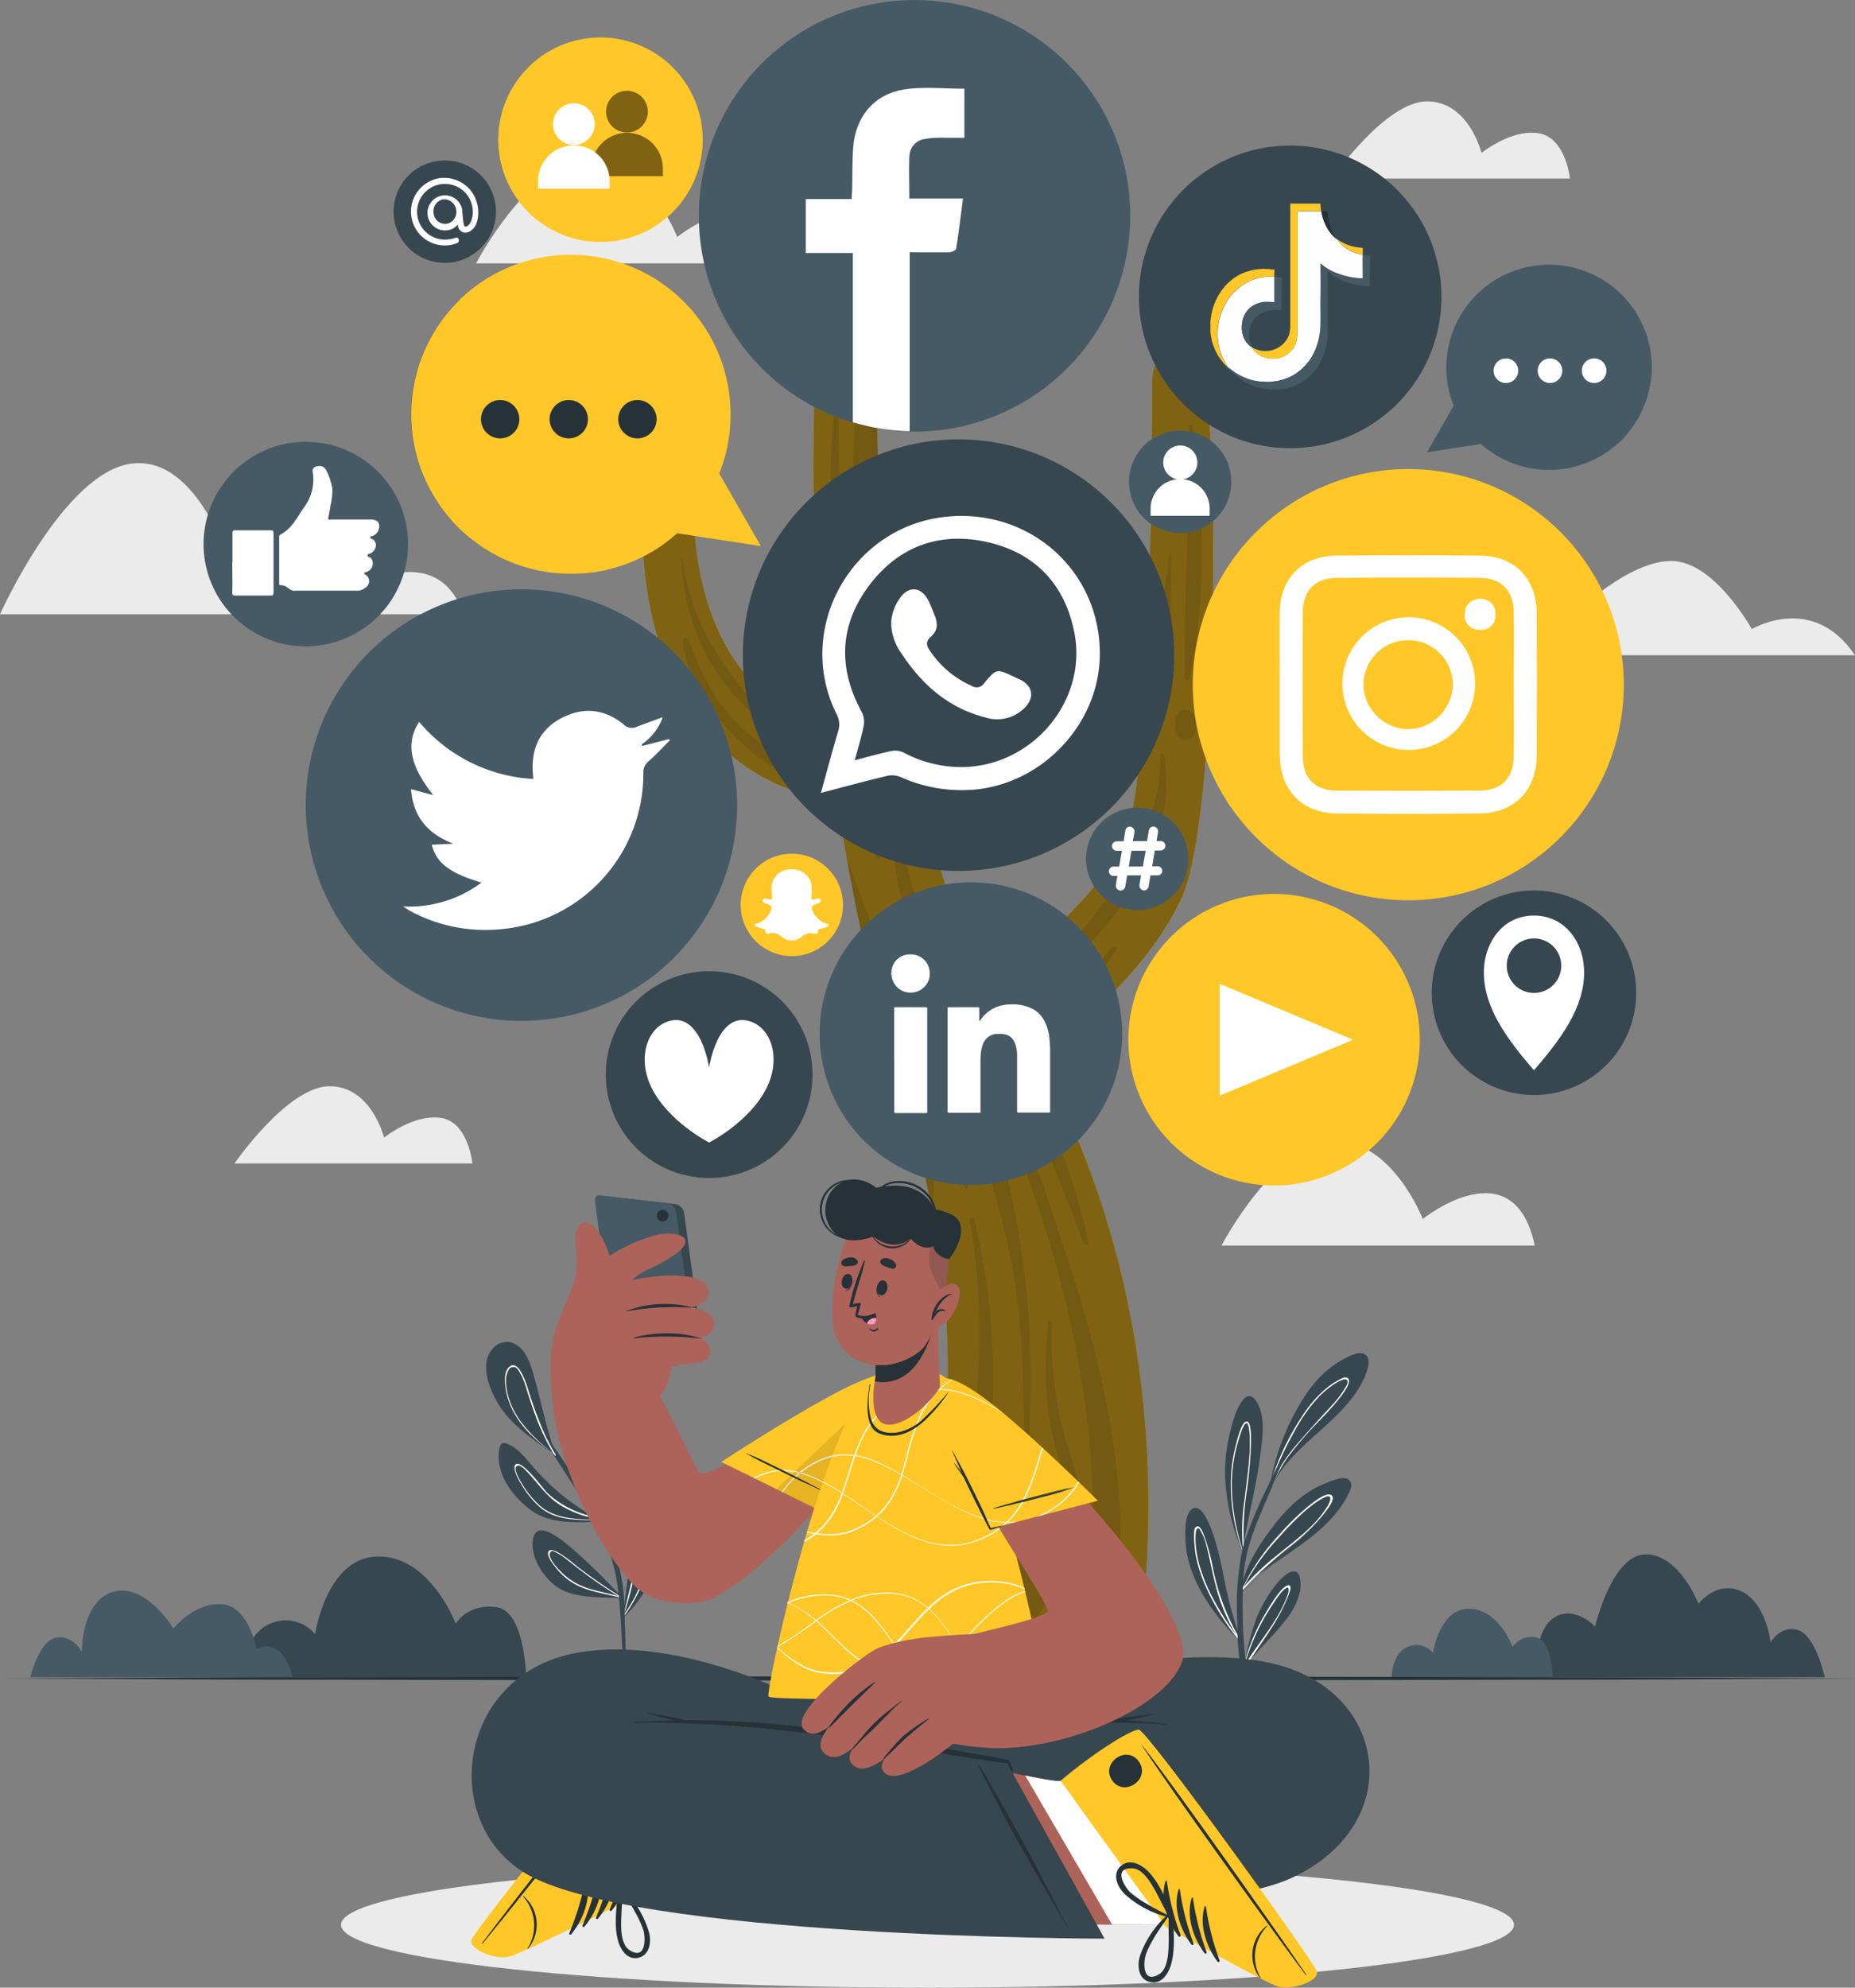 <svg id="Layer_1" data-name="Layer 1" xmlns="http://www.w3.org/2000/svg" xmlns:xlink="http://www.w3.org/1999/xlink" width="21.96cm" height="23.52cm" viewBox="0 0 622.39 666.61">
  <rect x="0" y="0" width="622.39" height="666.61" fill="#808080" stroke="none"/>
  <defs>
    <clipPath id="clip-path">
      <rect x="215.42" y="66.48" width="191.61" height="496.42" style="fill: none"/>
    </clipPath>
    <clipPath id="clip-path-2">
      <rect x="228.6" y="96.54" width="174.7" height="466.36" style="fill: none"/>
    </clipPath>
    <clipPath id="clip-path-3">
      <rect x="198.45" y="30.44" width="24.04" height="28.66" style="fill: none"/>
    </clipPath>
    <clipPath id="clip-path-4">
      <rect x="260.47" y="460.61" width="42.99" height="46.03" style="fill: none"/>
    </clipPath>
    <clipPath id="clip-path-5">
      <rect x="311.75" y="409.48" width="6.62" height="24.74" style="fill: none"/>
    </clipPath>
  </defs>
  <title>illustration</title>
  <g>
    <path d="M622.39,219.74H451.53s16.94-46.27,43-46.27,34.24,32,34.24,32,17.59-17.34,32-17.34,27,22.85,27,22.85,20.5-12.32,34.6,8.76" style="fill: #ebebeb"/>
    <path d="M526.75,59.89H446.91S464.76,34,478.8,34s18.27,17.29,18.27,17.29,9.92-8.05,19.12-6.61,10.56,15.22,10.56,15.22" style="fill: #ebebeb"/>
    <path d="M158.51,390.19H78.66s17.84-25.9,31.91-25.9,18.28,17.23,18.28,17.23,9.92-8,19.11-6.61,10.55,15.28,10.55,15.28" style="fill: #ebebeb"/>
    <path d="M155.53,206H0s21.33-47.55,44.09-50.52,33.67,35.33,33.67,35.33S92.47,177.23,104,177.23s20.47,17.83,20.47,17.83,23.12-12.2,31,10.91" style="fill: #ebebeb"/>
    <path d="M264.85,88.33H159.72s18.05-34.44,37.63-34.95,29.86,26.09,29.86,26.09S257.73,55,264.85,88.33" style="fill: #ebebeb"/>
    <path d="M514.94,417.73H409.82s18.11-34.49,37.69-35,29.86,26.07,29.86,26.07,30.46-24.44,37.57,8.88" style="fill: #ebebeb"/>
    <path d="M311.19,624.41c108.69,0,196.79,9.45,196.79,21.1s-88.1,21.1-196.79,21.1-196.78-9.44-196.78-21.1,88.1-21.1,196.78-21.1" style="fill: #ebebeb"/>
    <path d="M200.12,510.35c-7.61.28-16.13.7-22.45-4.25-5.84-4.57-11-11.36-10.27-19.18.22-2.22.73-3.61,3-2.65,3.65,1.45,6.45,5.45,9,8.27a77.36,77.36,0,0,0,10.59,10c2.71,2.09,5.64,3.89,8.41,5.9.35.24.7.5,1,.78l.39.28h.22a.46.46,0,0,1,.32.17v.14a.39.39,0,0,1-.25.5" style="fill: #37474f"/>
    <path d="M200.49,509.85c-6.7-.12-13.94.18-19.3-4.37a31.14,31.14,0,0,1-6.24-7.62c-.76-1.27-3-5-2.13-6.52,1.75-2.71,9.74,8.33,10.85,9.38a32.64,32.64,0,0,0,14.78,7.76,12.66,12.66,0,0,1,1,.78A36.56,36.56,0,0,1,188.36,505c-4.75-2.83-7.4-7-11.14-11-.79-.85-3.23-3.7-4.14-1.92-.59,1.17,1.65,4.85,2.13,5.64a31.28,31.28,0,0,0,5.88,7.19c5.35,4.68,12.56,4.57,19.32,4.78a.39.39,0,0,1,.08.14" style="fill: #fff"/>
    <path d="M204.33,515l-.18.88a.21.21,0,0,1-.14.16.33.33,0,0,1-.4-.16.19.19,0,0,1,0-.18v-.12l.09-.26v-.09c-1.35-5-1.87-10.3-3.3-15.34s-3.05-9.56-4-14.48c-.63-3.05-2.78-18.66,4.08-16.76,3,.87,5.12,5.27,6.28,7.89a32.9,32.9,0,0,1,2.53,11.19c.45,9.54-3,18.17-4.94,27.27" style="fill: #37474f"/>
    <path d="M206.52,495.62a38.32,38.32,0,0,0-1.09-10.56c-.31-1.19-1.8-6.92-3.74-6.78-1.26.09-1.52,2.56-1.52,3.38-.43,3.46.68,7,1.37,10.36a144.21,144.21,0,0,1,2.51,20.8,12.82,12.82,0,0,1-.18,1.33c0,.44-.09.73-.14,1.09v.67a.33.33,0,0,0,.4.16,6.58,6.58,0,0,1,.12-.86v.7l.14-.73v-1.32a153,153,0,0,0,2.13-18.24m-2.31,15.72q-.3-6.09-1.18-12.19c-.45-3.26-1.08-6.49-1.76-9.7a32.13,32.13,0,0,1-.87-5.5c0-1.43.13-6.67,2.85-3.43,1.95,2.38,2.42,7.39,2.66,10.3a52,52,0,0,1-.2,9.66c-.36,3.63-1,7.24-1.5,10.86" style="fill: #fff"/>
    <path d="M208.43,535.93h0a.66.66,0,0,1-.28,0c-7-.35-16.27.31-22.07-4.31-4.29-3.4-8.49-10.13-7.15-15.86,1.52-6.43,10.25,1.3,12.56,3.15a213.63,213.63,0,0,1,17.09,16.69.15.15,0,0,0,.09.12c.06.12-.08.18-.24.21" style="fill: #37474f"/>
    <path d="M208.67,535.74l-1.2-.77c-4.57-2.88-9.05-6-13.35-9.26-1.1-.84-8.94-7.82-10.13-5.33-.7,1.52,1.89,4.57,2.71,5.64a21.7,21.7,0,0,0,5.3,4.72c4.57,2.91,10.29,3.53,15.56,4.92a6.05,6.05,0,0,1,.73.2l.14.07c.16,0,.3-.09.24-.19m-13.79-4a21.58,21.58,0,0,1-6.09-4.07c-1.16-1.11-5.29-5.29-4.19-7,.58-.92,1.06-.43,2.18.1.5.26,1,.55,1.52.86,1.17.77,2.24,1.67,3.34,2.53,1.9,1.52,3.85,3,5.83,4.46,3.25,2.36,6.58,4.57,10,6.7-4.17-1.28-8.59-1.79-12.57-3.59" style="fill: #fff"/>
    <path d="M221.18,521.57a41.21,41.21,0,0,1-12,20.87.25.25,0,0,1-.12.08.31.31,0,0,1-.37-.13.32.32,0,0,1,0-.41l.38-.29c1.15-9.47,2.42-18.9,3.4-28.41.23-2.24,2-16.52,6.37-14.19,2.7,1.44,2.88,7.29,3.12,9.91a41.83,41.83,0,0,1-.82,12.57" style="fill: #37474f"/>
    <path d="M218.65,508.86c-.24-.79-.65-1.62-1.52-1.05-1.71,1.05-2.38,7.77-2.67,9.61-1.17,7.62-3.05,15-4.83,22.51l-.46,1.9-.42.56a.29.29,0,0,0,.35.13.61.61,0,0,0,0-.19c.2-.24.39-.5.58-.76a49.09,49.09,0,0,0,6.9-13.45,45.7,45.7,0,0,0,2-9.39c.39-2.94.93-7,.05-9.87m-9,32.18c0,.14-.18.26-.26.38a3.67,3.67,0,0,1,.23-.76,135.39,135.39,0,0,0,4.28-17.42c.51-3,.83-6,1.44-9,.25-1.25.88-4.83,1.92-5.41s1,.81,1.12,1.62a14.18,14.18,0,0,1,0,2.17A47.94,47.94,0,0,1,209.69,541" style="fill: #fff"/>
    <path d="M210.38,562.9H209v-3.69c-.17-5-.37-9.9-.66-14.85-.17-2.83-.37-5.64-.67-8.41a1.41,1.41,0,0,1,0-.29,1.93,1.93,0,0,0-.09-.69c-.09-.24,0-.48-.09-.73a60.46,60.46,0,0,0-4.79-18.2c-.9-1.94-1.86-3.81-2.88-5.69l-.29-.53-.09-.14c-.09-.18-.2-.36-.3-.55s-.15-.27-.25-.42c-3.21-5.67-6.91-11.09-10.4-16.56-1-1.53-2-3.14-3.05-4.71a2.75,2.75,0,0,1-.17-.29,4,4,0,0,1-.23-.34c-4.4-6.94-8.73-13.94-13.3-20.75-.16-.24.25-.47.42-.23,3,4.57,6.27,9,9.44,13.44l1.27,1.78c.83,1.19,1.67,2.35,2.49,3.54,1.65,2.36,3.3,4.72,4.88,7.13A201.16,201.16,0,0,1,203,512.5c.27.53.53,1.08.79,1.65a10.38,10.38,0,0,1,.47,1c.14.33.37.79.55,1.2a64,64,0,0,1,4.69,22,8.34,8.34,0,0,0,.09,1.52v3.37c.2,4.95.34,9.9.45,14.84.2,1.66.26,3.25.32,4.83" style="fill: #37474f"/>
    <path d="M168.74,473.13c-3.81-5.13-8.72-15.72-3.05-21.24a6,6,0,0,1,8-.58c3.05,2.15,4.31,6.22,5.27,9.57,2.59,9,4.3,18.15,7.51,26.95a8.34,8.34,0,0,1,.35.95c0,.18-.23.26-.29.07l-.32-.85c-6.11-4.42-12.92-8.77-17.44-14.87" style="fill: #37474f"/>
    <path d="M186.47,487.85a.17.17,0,0,0-.1-.15,64.36,64.36,0,0,1-3.57-6.65,128.65,128.65,0,0,1-5.48-14.71c-.61-1.92-3.36-11.35-6.74-7.62-1.42,1.52-1.22,4.39-1,6.34a23.82,23.82,0,0,0,2.94,8.83c3.05,5.46,7.73,9.59,12.68,13.24.21.19.44.35.67.52l.14.23.09.15a.21.21,0,0,0,.28.1.24.24,0,0,0,.1-.1.17.17,0,0,0,0-.18m-1.52-1A50.45,50.45,0,0,1,174.19,476a27.26,27.26,0,0,1-3.49-7.15,20.55,20.55,0,0,1-.76-3.46,14.68,14.68,0,0,1-.15-2.65c0-1.93.87-4,2-4.25,1.42-.26,1.89.56,2.82,2.19a15.05,15.05,0,0,1,.84,1.71,44.19,44.19,0,0,1,1.52,4.46c.79,2.5,1.6,5,2.5,7.44.61,1.68,1.25,3.32,2,4.95a65.91,65.91,0,0,0,4.2,8.14Z" style="fill: #fff"/>
    <path d="M422.92,487.5c-.63,5.09-1.6,10.12-2.64,15.14-.58,2.85-1.19,5.69-1.76,8.55-.64,3.14-1.53,6.34-.72,9.51a3.23,3.23,0,0,1,0,.44.39.39,0,0,1-.54.06.43.43,0,0,1-.12-.17v-.21a11.3,11.3,0,0,1-1.09-2.64,68.11,68.11,0,0,1-5-23A54,54,0,0,1,412.56,481c.91-3.69,2.19-9.14,4.95-12,2.5-2.56,4.57,1.53,5.3,3.61,1.48,4.7.7,10.12.11,14.95" style="fill: #37474f"/>
    <path d="M418.36,476.7c-1.86,0-3.2,6-3.87,8.57a51.66,51.66,0,0,0-1.52,12.5A66.5,66.5,0,0,0,416.81,520c.11.28.2.58.3.85v.2a.39.39,0,0,0,.49.24.38.38,0,0,0,.17-.12c-.12-.62-.21-1.23-.27-1.87s-.14-1.11-.17-1.68a88.22,88.22,0,0,1,1.12-18.36c.92-7,2.44-22.51-.09-22.51M417,518.84c.09.82.23,1.63.38,2.44-.18-.6-.38-1.18-.55-1.77a73.26,73.26,0,0,1-3.5-19.58,52.4,52.4,0,0,1,.81-11.18,47.15,47.15,0,0,1,1.45-5.85c.25-.81,1.61-5.82,2.75-5.58.81.18,1,4.69,1,4.8v2.71c0,1.88-.15,3.74-.31,5.59-.35,4-.93,8.06-1.41,12.09a69.74,69.74,0,0,0-.63,16.33" style="fill: #fff"/>
    <path d="M452.16,501.55c-3.42,6.65-9.15,11.74-15.09,16.1-3.18,2.33-6.46,4.57-9.69,6.78a51.75,51.75,0,0,0-8.36,6.45,2.66,2.66,0,0,0-.32.35,12.82,12.82,0,0,0-1.74,2.39.22.22,0,0,1-.17.09c0,.1-.06.2-.1.3m-.14,0v-.33a.18.18,0,0,1,0-.24.2.2,0,0,1,0-.11,1.93,1.93,0,0,1,0-.34c1-7.77,6.4-15.61,11-21.6s10.25-11.28,17.35-14c1.79-.69,5.84-2.58,7.62-1.13s.37,3.88-.36,5.29Z" style="fill: #37474f"/>
    <path d="M446.88,501.58c-1.61-1.62-6.38,2.37-7.61,3.32a79,79,0,0,0-9.86,9.58,71.09,71.09,0,0,0-12.59,18.28l-.16.22a.92.92,0,0,0,0,.33.11.11,0,0,0,0,.11.21.21,0,0,0,0,.26c.09-.09.15-.2.24-.28.6-.73,1.22-1.44,1.86-2.14l.32-.34a155.7,155.7,0,0,1,14.73-13,73.19,73.19,0,0,0,9.83-9.53c.69-.95,4.68-5.41,3.24-6.78m-1.52,3.56c-4,6.68-11,11.55-16.89,16.41a80.4,80.4,0,0,0-11.23,10.67,75.32,75.32,0,0,1,11.68-16.43,102,102,0,0,1,8-8.24,43.36,43.36,0,0,1,4.86-3.89,17.14,17.14,0,0,1,3.29-1.78c2.26-.64,1,2.12.32,3.25Z" style="fill: #fff"/>
    <path d="M415.88,549.45a.44.44,0,0,1-.35.18l.09.12a.14.14,0,0,1,0,.17.11.11,0,0,1-.13,0l0,0c-6.31-6.4-12.37-14.2-15.51-22.69a35.06,35.06,0,0,1-2.26-11.18c-.07-2.6-.21-7.88,2-9.78,4.57-3.82,8.61,12.42,9.22,14.87,1.11,4.46,1.86,9,2.88,13.5,1.12,4.91,2.62,9.73,4.08,14.55a.3.3,0,0,1,0,.26" style="fill: #37474f"/>
    <path d="M415.88,549.43c-.24-.41-.49-.82-.72-1.25a76,76,0,0,1-8.1-21.83A68.66,68.66,0,0,0,404,515c-.36-.9-1.52-4.37-3-2.62-.78.91-.14,7.48.18,9.14a48,48,0,0,0,3.64,11.15,79.51,79.51,0,0,0,10.33,16.76c.13.15.23.31.36.44a.12.12,0,0,0,0-.16l-.1-.11a.42.42,0,0,0,.43-.17m-9.14-13.95a55.49,55.49,0,0,1-4.33-10.84,35.27,35.27,0,0,1-.94-4.57,23.17,23.17,0,0,1-.31-3.62c0-3,.26-3.74.75-3.84s.73.26,1.61,2a19.92,19.92,0,0,1,1.27,3.62c.46,1.75.85,3.5,1.23,5.28.78,3.54,1.53,7.09,2.53,10.56a59,59,0,0,0,6.25,14.2,90.09,90.09,0,0,1-8.06-12.81" style="fill: #fff"/>
    <path d="M436.13,533.86a22.64,22.64,0,0,1-4.13,8.6c-3.75,5.16-8.52,9.44-12.6,14.33-.61.73-1.22,1.53-1.78,2.23a6,6,0,0,1-.54,1.08,3.7,3.7,0,0,1,.22-1.13c.65-3.43,2.8-13.71,5.48-19a45.74,45.74,0,0,1,6-9.34c1.16-1.31,3.87-4.14,5.92-3.52s1.73,5.14,1.46,6.78" style="fill: #37474f"/>
    <path d="M432.75,531.77c-2.18-1.35-7.82,8.72-8.58,10a63.65,63.65,0,0,0-6.43,15.38c-.18.59-.34,1.2-.49,1.81a9,9,0,0,0-.21,1.13s.47-1,.53-1.08l.29-.38c.49-.64,1-1.25,1.52-1.85,2.46-3.66,5-7.3,7.35-11a58.64,58.64,0,0,0,4.57-8.38c.26-.66,2.41-5,1.45-5.63m-.63,2.84c-3.05,8.76-9.46,15.68-14.31,23.45l-.22.38a2.54,2.54,0,0,1,.19-.69,74.89,74.89,0,0,1,5.14-12.8,70.15,70.15,0,0,1,4.34-7.2,35.46,35.46,0,0,1,2.68-3.75c.46-.5,1.75-1.81,2.18-1.52s.2,1.6,0,2.13" style="fill: #fff"/>
    <path d="M458,461.54c-6.49,14.93-23.56,21.89-31,36.29v.08c-.23.42-.44.88-.65,1.32a.29.29,0,0,1-.38.16l-.11-.08a.2.2,0,0,1,0-.25c0-.11.1-.21.15-.32a78.4,78.4,0,0,1,9.14-26.14c3.74-6.89,8.86-13.32,15.94-16.94,1.75-.9,5.15-2.79,7.1-1.31s.57,5.34-.24,7.19" style="fill: #37474f"/>
    <path d="M452.19,462.18c-.83-.61-2.07.13-2.79.5a24.65,24.65,0,0,0-4.92,3.37,41.29,41.29,0,0,0-7.88,9.35,85.05,85.05,0,0,0-9.26,18.79c-.51,1.52-.93,3-1.3,4.57a2.07,2.07,0,0,1-.12.56.28.28,0,0,0,.4.09.26.26,0,0,0,.09-.09c.2-.46.41-.87.62-1.31v-.1a48.8,48.8,0,0,1,4.57-8.52,115.87,115.87,0,0,1,9.86-11.69c1.33-1.4,13.59-13.42,10.73-15.52m-1,3.45c-2,3.51-5,6.37-7.71,9.36s-5.42,6-8.07,9.05a57.59,57.59,0,0,0-5.69,7.75,45,45,0,0,0-3.56,7.2,63.15,63.15,0,0,1,2.54-7.47v-.09A113.39,113.39,0,0,1,435,478.87l.08-.15a51.51,51.51,0,0,1,7.19-10,30.44,30.44,0,0,1,5.12-4.36c2.15-1.37,4-2.27,4.57-1.52s-.18,1.8-.78,2.83" style="fill: #fff"/>
    <path d="M435.34,479c-1.95,4.21-3.81,8.49-5.66,12.75-.88,2-1.73,4-2.59,6.1V498c-.3.73-.62,1.52-.94,2.17-2.8,6.56-5.91,13.26-7.62,20.21A60.46,60.46,0,0,0,417,531.59v1.81a2,2,0,0,0,0,.35c-.12,3.28-.08,6.57,0,9.77.09,4.45.45,8.87.88,13.29a2.54,2.54,0,0,0,0,.39v1.48c.15,1.42.27,2.83.4,4.27h-1.36a88.19,88.19,0,0,1-1.65-13.15v-.28a8,8,0,0,0-.07-1.29,9.64,9.64,0,0,1,0-1.52c0-1.28-.09-2.55-.11-3.8a93.36,93.36,0,0,1,1.53-22l.13-.6v-.24a3,3,0,0,1,.11-.43L417,519c.1-.41.23-.81.35-1.2a3.57,3.57,0,0,1,.1-.35,142.62,142.62,0,0,1,7.5-18.13c.5-1.09,1-2.14,1.52-3.2l.86-1.79,1.32-2.66v-.09c2.09-4.19,4.25-8.35,6.31-12.56.11-.29.44-.14.34.06" style="fill: #37474f"/>
    <path d="M176.52,562.49H81.13s.21-14.2,9.6-18a12.78,12.78,0,0,1,15,3.58S109.52,522,127,522s25.9,22.53,25.9,22.53,3.92-6.81,13.62-5.54,10,23.52,10,23.52" style="fill: #37474f"/>
    <path d="M612.22,562.49s-2.92-13.71-8.76-15.75-9.4,4-9.4,4-1.38-13-9.67-17-14.51,4.1-14.51,4.1-6.35-16.56-17.7-16.56-17,24.22-17,24.22-6.7-7.22-13.57-3.13-6.88,20.06-6.88,20.06Z" style="fill: #37474f"/>
    <path d="M98.18,562.49h-88s2.9-12.4,8.73-13.29,8.55,4.88,8.55,4.88-.26-17.31,10.66-20.26,20.06,12.35,20.06,12.35S65,537.44,74.31,538,86,553,86,553s8.45-5,12.2,9.52" style="fill: #455a64"/>
    <path d="M521,562.49H466.87s.13-8,5.44-10.18a7.22,7.22,0,0,1,8.48,2s2.16-14.79,12.08-14.79,14.64,12.76,14.64,12.76a7.61,7.61,0,0,1,7.72-3.15c5.5.73,5.72,13.33,5.72,13.33" style="fill: #455a64"/>
    <polygon points="0 562.9 77.81 562.52 155.6 562.4 311.19 562.14 466.78 562.38 544.59 562.52 622.39 562.9 544.59 563.27 466.78 563.4 311.19 563.66 155.6 563.4 77.81 563.27 0 562.9" style="fill: #263238"/>
    <path d="M215.42,173.5c0,14.6,0,84.27,65.51,95.62,0,0,1.07,7.36,3.16,18.86,2.5,14,6.49,34,11.78,54.41a.33.33,0,0,0,0,.14c1.82,7,3.8,14.08,5.94,20.93a.43.43,0,0,0,0,.16c.21.65.41,1.29.61,1.93a355.55,355.55,0,0,1,10.21,39.86c20.14,104.21-22.78,157.49-22.78,157.49h90.21S402.41,465.39,355,367.53c-8.73-18.11,26.2-32.85,41.54-66.56,12.94-28.56,12.56-169,6.28-178s-16.3-6.79-16.3,5.67,0,129.07-8.79,151.71-46.29,49.82-46.29,49.82-19.27-31.54-30.07-100.56c-5.06-32.48-8.26-73.24-6.71-122.92q.5-15.78,1.66-32.73c.9-13-12.57-7.28-17.05,4.07s-10.78,77-1.81,165.29c0,0-44.9-6.32-44.9-77-.06-13.12-17.11-7.39-17.11,7.2" style="fill: #ffc727"/>
    <g style="opacity: 0.5;isolation: isolate">
      <g style="clip-path: url(#clip-path)">
        <path d="M215.42,173.5c0,14.6,0,84.27,65.51,95.62,0,0,1.07,7.36,3.16,18.86,2.5,14,6.49,34,11.78,54.41a.33.33,0,0,0,0,.14c1.82,7,3.8,14.08,5.94,20.93a.43.43,0,0,0,0,.16c.21.65.41,1.29.61,1.93a355.55,355.55,0,0,1,10.21,39.86c20.14,104.21-22.78,157.49-22.78,157.49h90.21S402.41,465.39,355,367.53c-8.73-18.11,26.2-32.85,41.54-66.56,12.94-28.56,12.56-169,6.28-178s-16.3-6.79-16.3,5.67,0,129.07-8.79,151.71-46.29,49.82-46.29,49.82-19.27-31.54-30.07-100.56c-5.06-32.48-8.26-73.24-6.71-122.92q.5-15.78,1.66-32.73c.9-13-12.57-7.28-17.05,4.07s-10.78,77-1.81,165.29c0,0-44.9-6.32-44.9-77-.06-13.12-17.11-7.39-17.11,7.2"/>
      </g>
    </g>
    <g style="opacity: 0.1">
      <g style="clip-path: url(#clip-path-2)">
        <path d="M335.42,366.57c5.18,17.65,12.26,34.83,17.4,52.53a358.86,358.86,0,0,1,11.61,54.35,278.81,278.81,0,0,1,1.76,53.33c-.79,12.19-3.58,24.12-5.69,36.12h8.21c9.75-27.94,8.44-59.42,3.41-87.62a399.89,399.89,0,0,0-14.44-54.56c-6.1-18.28-11.82-37-19.53-54.85-.66-1.48-3.2-.91-2.73.7"/>
        <path d="M299.13,261.35c3.61,37.24,20.09,73.39,31.9,108.94a293.31,293.31,0,0,1,14.19,111c0,.88-1.53.9-1.53,0-.36-20.34-.71-40.82-4.9-60.87C335,402.31,329,384.53,323,366.94c-5.91-17.27-12.46-34.39-17.32-51.93a240.62,240.62,0,0,1-8.29-53.66c-.05-1.06,1.61-1,1.74,0"/>
        <path d="M299.29,562.9h9.15c2.52-5.09,4.79-10.25,6.94-15.23a218.05,218.05,0,0,0,14.1-46.11c5.86-31.06,4.57-61.87-2.53-92.66-.22-.89-1.6-.49-1.53.35,5.35,30.58,3.77,62.8-3.29,93a259,259,0,0,1-14.27,43.54,189.13,189.13,0,0,1-8.57,17.08"/>
        <path d="M333.09,522.72c2.08-6.85,3.35-15.23,6.88-21.65a8,8,0,0,1,6.45-4.35,1.46,1.46,0,0,1,.62-.08,7.47,7.47,0,0,1,.95.12,9,9,0,0,1,1.69.38c1.11.38,2.36,1.15,2.56,2.32v.18c4,5.72,2.53,17.93,2,22.43-.85,7-2.95,25.38-15.14,23.74-11.81-1.6-8-16.44-6-23.09"/>
        <path d="M284.12,288c2.5,14,6.49,34,11.78,54.41a.33.33,0,0,0,0,.14c.67,2.33,1.37,4.57,2.05,7,1.41,4.66,2.72,9.31,3.89,14a.43.43,0,0,0,0,.16c.21.65.41,1.29.61,1.93a355.55,355.55,0,0,1,10.21,39.86c2.07-17.49-1.27-34.86-6.42-52.29-6.44-22.05-13.77-43.67-22.12-65.14"/>
        <path d="M394.31,243a7.38,7.38,0,0,1,.86-3.69,3,3,0,0,1,2.91-1.26,2.94,2.94,0,0,1,2.43,1.88,2.52,2.52,0,0,1,.12.39,1.78,1.78,0,0,1,.41.85,5.32,5.32,0,0,1,0,1.69,3.64,3.64,0,0,1-1,4.31,3.34,3.34,0,0,1-4.72-.39l-.15-.19a4.52,4.52,0,0,1-.82-3.59"/>
        <path d="M343.19,334.15c21.33-22.7,46.26-49.32,46.18-80.75,0-.79,1.22-.73,1.32,0C395.51,288,371,313.6,345,335.81c-1.16,1-2.81-.53-1.8-1.66"/>
        <path d="M346.48,349.37c1-5.65,5.94-10.5,10.07-14.63,5.58-5.56,11.61-10.66,16.35-16.85.62-.8,2-.09,1.52.79a98.14,98.14,0,0,1-12.35,15.42c-4.83,5.2-8.76,11.25-13.84,16.18a1,1,0,0,1-1.75-.91"/>
        <path d="M399,143c0-.62,1-.57,1.06,0,4.08,27.61,4.75,57.09-.89,84.59-.17.89-1.69.66-1.69-.21,0-28.08,1.49-56.25,1.52-84.38"/>
        <path d="M392.39,185.77c0-.22.38-.22.38,0,.15,18.28.16,38-4.3,55.81-.26,1-2.09.82-2.07-.25.15-18.37,3.76-37.3,6-55.56"/>
        <path d="M231,214.65c4.57,12.1,9.71,23,20.51,31.73a80.25,80.25,0,0,0,16.3,10.31c5.67,2.65,12,3.87,17.57,6.64.82.41.35,1.37-.44,1.53-13.27,1.41-28.46-8.31-37.09-16.58-9.34-9-17.72-20.78-18.63-33.35-.06-1,1.46-1.11,1.78-.28"/>
        <path d="M229,187.31c2.7,22.56,15.94,41.62,33.25,57.42.48.44-.16,1.23-.77.88-21.55-12.92-32.11-35.65-32.89-58.3,0-.25.32-.23.41,0"/>
        <path d="M279.91,137.94c.08-.84,1.53-.87,1.53,0-1,50.14,9.81,99.42,14,149.31,0,.84-1.52,1-1.63.2-4.88-24.38-8.62-49.24-11.67-73.94-3.14-25.18-4.82-50.4-2.26-75.57"/>
        <path d="M286.71,167.06a200,200,0,0,0,14.56,62.46c-5-32.48-8.25-73.23-6.7-122.92a171.76,171.76,0,0,0-5.67,21.15,155.51,155.51,0,0,0-2.19,39.31"/>
        <path d="M280.49,110.23c.75-4.47,2.87-8.57,3.81-13,.2-.93,1.94-1,2.1,0,.69,3.85-.65,7.08-1.75,10.8-1.52,5.22-1.87,10.56-2.62,15.89a.9.9,0,0,1-1.78,0,53.78,53.78,0,0,1,.24-13.71"/>
        <path d="M340.22,354.44c12.49,19.38,20.2,40.29,24.91,62.2.2.88-1.16,1.23-1.52.38-7.76-20.85-16.6-41.37-24.78-62.07-.21-.66,1-1.15,1.39-.51"/>
        <path d="M317.82,371.93c4,7.48,8.55,18.48,6.72,26.91,0,.17-.32.2-.41,0-2.18-3.75-2.74-8.12-3.83-12.19-1.26-4.74-2.89-9.4-4.12-14.14a.9.9,0,0,1,1.64-.58"/>
        <path d="M345.41,559.87a54.51,54.51,0,0,0,11.06-24.65c2.09-10.67,4.35-22.22,2.18-33-1.78-8.87-5.19-17.27-6.5-26.26a124.56,124.56,0,0,1-.43-32.22c0-.68,1.24-.71,1.21,0a123.33,123.33,0,0,0,4,37c2.71,10,7.09,19.73,7,30.18-.08,16-2.78,38.82-16.92,50-.77.65-2.3-.2-1.6-1.1"/>
        <path d="M326.26,562.9h5.35a18.74,18.74,0,0,0-.72-8c-1.78-6.22-5.33-13.08-4.26-19.66,0-.36-.54-.67-.73-.27-4.42,9.23-.87,18.56.36,27.94"/>
        <path d="M327.65,529.31h0a4.18,4.18,0,0,0-.66,2.6,4.18,4.18,0,0,1,.66-2.6"/>
      </g>
    </g>
    <path d="M496.79,303.68a34.3,34.3,0,1,1-11.36,47.16,34.3,34.3,0,0,1,11.36-47.16" style="fill: #37474f"/>
    <path d="M531.37,323.7c-.78-8.35-6.58-16.64-16.69-16.64s-15.84,8.3-16.68,16.65c-1.26,12.88,7.42,24.55,16.68,35.2,9.28-10.71,18-22.34,16.69-35.21M514.68,333a9.14,9.14,0,1,1,9.15-9.14,9.14,9.14,0,0,1-9.15,9.14" style="fill: #fff"/>
    <path d="M236.33,56.09a72.37,72.37,0,1,1,54.22,86.81,72.38,72.38,0,0,1-54.22-86.81" style="fill: #455a64"/>
    <path d="M305.1,52.35c-.17,4.57,0,9.26,0,14.24h18c-.76,5.93-1.42,11.4-2.3,16.76,0,.55-1.42,1.2-2.2,1.25-4.32.11-8.65,0-13.37,0v60a70.55,70.55,0,0,1-19.08-3V84.84H270.35V66.76h15.4c0-1.37.17-2.47.17-3.51.1-4.76,0-9.53.38-14.26,1-10.36,7.34-17.64,17.6-19.07,6.35-.87,13-.17,19.67-.17V46.2h-7.14a30.87,30.87,0,0,0-6.29.43,5.93,5.93,0,0,0-5,5.72" style="fill: #fff"/>
    <path d="M123.78,218.83a72.37,72.37,0,1,1,0,102.35,72.38,72.38,0,0,1,0-102.35" style="fill: #455a64"/>
    <path d="M135.43,304a40.45,40.45,0,0,0,26.09-8c-10.79-3.27-15.09-6.56-16.66-12.7l7.22-.35c-8.5-3.28-13.51-9-14.17-18.29l7.46,2c-7.8-9.83-9.39-17.45-4.73-24.56a53.76,53.76,0,0,0,38.24,19.13c0-1.21-.13-2.13-.16-3-.31-8.06,3-14.16,10.25-17.71s14.11-2.57,20.31,2.46a3.75,3.75,0,0,0,4.1.85c2.91-1.1,5.83-2.15,9-3.32a18.61,18.61,0,0,1-7.1,9.14,5.55,5.55,0,0,1,.2.52l8.94-2.3.37.36c-2.32,2.32-4.57,4.76-7,6.93a4.76,4.76,0,0,0-1.93,4,52.35,52.35,0,0,1-47.63,52.44,53.1,53.1,0,0,1-31.07-6.34,16.71,16.71,0,0,0-1.78-1.16" style="fill: #fff"/>
    <path d="M275.4,340.38A50.75,50.75,0,1,1,319.45,397a50.75,50.75,0,0,1-44.05-56.66" style="fill: #455a64"/>
    <path d="M305.86,320.09a.74.74,0,0,0,.21,0,6.21,6.21,0,0,1,4,1.81,6.08,6.08,0,0,1,1.79,3.56,6.24,6.24,0,0,1-2.14,5.9,6.16,6.16,0,0,1-3.05,1.43,5.84,5.84,0,0,1-1.77.09,6.36,6.36,0,0,1-5.54-4.57,5.37,5.37,0,0,1-.23-1.32c0-.09,0-.2-.11-.23v-.56c.11,0,.09-.14.11-.23s0-.37,0-.55a6.16,6.16,0,0,1,5.8-5.35h.22Z" style="fill: #fff"/>
    <path d="M328.68,342.47l.17-.22a11.72,11.72,0,0,1,7-5,16.37,16.37,0,0,1,2.88-.4,16,16,0,0,1,2,0,14.26,14.26,0,0,1,5.44,1.36,9.33,9.33,0,0,1,4.08,3.88,13.71,13.71,0,0,1,1.36,3.43,16,16,0,0,1,.5,2.48,5,5,0,0,0,.11,1.27c0,.78.09,1.52.12,2.35v21.07c0,.42,0,.44-.46.44h-10.1c-.53,0-.53-.15-.53-.55V354.11a11.75,11.75,0,0,0-.46-3.49,6.51,6.51,0,0,0-.85-1.88,4.29,4.29,0,0,0-2.81-1.85,5.3,5.3,0,0,0-1.32-.16h-1.43a5.26,5.26,0,0,0-4.5,3.25,9.81,9.81,0,0,0-.71,2.65,21.77,21.77,0,0,0-.19,2.91v17a2.67,2.67,0,0,1,0,.4c0,.18-.09.24-.26.26H318.43c-.46,0-.49-.17-.49-.5V338.14c0-.26.09-.35.35-.36h9.94c.24,0,.33.09.33.35v4.32Z" style="fill: #fff"/>
    <path d="M300,355.51V338.28a1.4,1.4,0,0,1,0-.29.19.19,0,0,1,.19-.2h10.43c.39,0,.48.11.48.5v34.38a2.16,2.16,0,0,1,0,.36.24.24,0,0,1-.26.25H300.53c-.38,0-.49-.1-.49-.52V355.51Z" style="fill: #fff"/>
    <path d="M402.09,213.17a72.31,72.31,0,1,1,54,86.87,72.3,72.3,0,0,1-54-86.87" style="fill: #ffc727"/>
    <path d="M515.6,205.77c0-11.73-7.38-19.32-19-19.44q-24.15-.22-48.3,0c-11.38.12-18.75,7.62-18.94,19-.1,8,0,16.07,0,24.1v23.59c.1,12,7.42,19.67,19.29,19.81q23.88.25,47.78,0c11.64-.14,19.11-7.79,19.17-19.39q.14-23.83,0-47.7m-7.7,47.83c-.07,7.42-4.08,11.52-11.5,11.58q-23.89.13-47.76,0c-7.47,0-11.51-4.15-11.54-11.54q-.12-24.09,0-48.19c0-7.36,4.15-11.58,11.49-11.62q23.9-.2,47.77,0c7.37,0,11.47,4.25,11.54,11.59.1,8,0,16.06,0,24.09s.1,16.06,0,24.09" style="fill: #fff"/>
    <path d="M472.54,207a22.26,22.26,0,1,0,.26,0h-.26m-.29,37.54a15.24,15.24,0,0,1-14.78-14.84,15,15,0,0,1,30,0,15.24,15.24,0,0,1-15.27,14.84" style="fill: #fff"/>
    <path d="M501.78,206.5a4.68,4.68,0,0,1-4.64,4.72,4.62,4.62,0,0,1-.74-.06,4.72,4.72,0,0,1-5-4.44,4.27,4.27,0,0,1,.08-1.18c.22-3.15,2.28-4.57,5.43-4.78,3.19.46,5.09,2.28,4.85,5.74" style="fill: #fff"/>
    <path d="M379.94,337.3a48.89,48.89,0,1,1,36.15,58.93,48.89,48.89,0,0,1-36.15-58.93" style="fill: #ffc727"/>
    <polygon points="409.24 367.45 409.24 329.93 454 348.7 409.24 367.45" style="fill: #fff"/>
    <path d="M224.83,328.28a34.68,34.68,0,1,1-19,45.2,34.66,34.66,0,0,1,19-45.2" style="fill: #37474f"/>
    <path d="M257.26,364.77c-5.73,11.54-19.34,18.39-19.34,18.39s-13.6-6.85-19.32-18.39c-4.76-9.63-1.75-20,5.78-22.3,10.77-3.26,13.54,15.52,13.54,15.52s2.76-18.78,13.56-15.52c7.51,2.27,10.55,12.67,5.78,22.3" style="fill: #fff"/>
    <path d="M397,63.67a50.75,50.75,0,1,1,0,71.78,50.75,50.75,0,0,1,0-71.78" style="fill: #37474f"/>
    <path d="M447.62,78.8a11.1,11.1,0,0,0,.88,1.38h.08a10.66,10.66,0,0,1-1-1.38m1,1.52h0l.53.38Zm8.61,9.14V85.51a13.41,13.41,0,0,1-1.52-.36,14.73,14.73,0,0,1-2.58-1,12.38,12.38,0,0,1-2.27-1.53,8.92,8.92,0,0,1-1.07-1l-.15-.17-.14-.14a6.73,6.73,0,0,1-.83-1.08,1.31,1.31,0,0,1-.37-.24,15.3,15.3,0,0,1-1.6-1.62,13.75,13.75,0,0,1-1.9-2.91,15.15,15.15,0,0,1-1.16-3.27c-.11-.41-.18-.82-.28-1.24v-.1h-7.74c-.18,0-.21,0-.21.21V111a9.38,9.38,0,0,1-.12,1.83,13.79,13.79,0,0,1-.43,2.29,4.52,4.52,0,0,1-.45.94,9,9,0,0,1-1.65,2.07,8.34,8.34,0,0,1-4.05,2l-.95.12h-.93a8.74,8.74,0,0,1-3.15-.65,8.1,8.1,0,0,1-2-1.18,6.42,6.42,0,0,1-1.63-2,18.54,18.54,0,0,1-.67-1.75,8.23,8.23,0,0,0,.64,1.67,3.47,3.47,0,0,1-.64-.44,6.57,6.57,0,0,1-.68-.61,6.72,6.72,0,0,1-1.44-2.3,11.83,11.83,0,0,1-.42-1.52,8.57,8.57,0,0,1-.15-1.24v-.74a10,10,0,0,1,.41-2.61,8,8,0,0,1,1.2-2.44,7.64,7.64,0,0,1,2.21-2,8.47,8.47,0,0,1,2.56-1,9.51,9.51,0,0,1,1.19-.19,11.68,11.68,0,0,1,1.87,0,8.07,8.07,0,0,1,1.3.13c.18,0,.21,0,.21-.19V92.77h-1.93a21,21,0,0,0-2.24.26,19.21,19.21,0,0,0-2.46.61,15.22,15.22,0,0,0-1.69.67,15.94,15.94,0,0,0-2.45,1.37,10.54,10.54,0,0,0-1.52,1.22,15.68,15.68,0,0,0-1.53,1.41,16.3,16.3,0,0,0-1.61,2,23.33,23.33,0,0,0-1.53,2.65c-.33.69-.62,1.4-.88,2.12a25.05,25.05,0,0,0-.84,3c-.09.5-.15,1-.21,1.52a20.7,20.7,0,0,0-.14,3,17,17,0,0,0,.14,1.74,17.46,17.46,0,0,0,.5,2.69,18.36,18.36,0,0,0,.95,2.73,17.68,17.68,0,0,0,1.52,2.85,7.31,7.31,0,0,1,.41.66,14.94,14.94,0,0,0,1.25,1.43c-.34-.37-.64-.75-1-1.11a.09.09,0,0,1,0-.1l.14.1a2.6,2.6,0,0,1,.36.3c.53.41,1.07.8,1.63,1.16a18.09,18.09,0,0,0,2.24,1.23,22.5,22.5,0,0,0,3,1.16c.5.13,1,.24,1.52.32l1.4.23q.33,0,.66,0c.7.07,1.41.11,2.12.11a7.9,7.9,0,0,0,1.81-.14,17,17,0,0,0,2.12-.35,15.59,15.59,0,0,0,3-1,16.4,16.4,0,0,0,5.47-3.94,15.59,15.59,0,0,0,1.52-1.82,17.39,17.39,0,0,0,1.61-2.77,19.61,19.61,0,0,0,1.25-3.38,19,19,0,0,0,.46-2c.12-.66.15-.95.23-1.43a7.4,7.4,0,0,0,.08-.81c.21-3.67,0-7.35.09-11s0-7.36,0-11v-.13l.38.32a14.15,14.15,0,0,0,1.89,1.36,17.92,17.92,0,0,0,1.83,1,26.36,26.36,0,0,0,3.38,1.27c.82.24,1.67.45,2.53.62s1.31.24,2,.32c.4,0,.8.09,1.21.12h.79c.15,0,.17,0,.17-.17Zm-45,34.07h0s0,0,0,0Zm1,1.22v0Zm30.09-54v0Z" style="fill: #fefefe"/>
    <path d="M459.64,95.87c0,.14,0,.19-.19.19a16.61,16.61,0,0,1-1.72-.14c-.58-.06-.91-.11-1.37-.18s-1-.2-1.52-.31a25.45,25.45,0,0,1-3-.82,20.43,20.43,0,0,1-2.28-.91,19.61,19.61,0,0,1-2.67-1.53,15.71,15.71,0,0,1-1.39-1.08V111.9a15.26,15.26,0,0,1-.12,1.66,6.77,6.77,0,0,1-.15,1.1c-.06.37-.18,1-.29,1.52s-.37,1.42-.59,2.12a24.13,24.13,0,0,1-1,2.47,20,20,0,0,1-1.64,2.79,13.55,13.55,0,0,1-.93,1.19c-.28.33-.58.67-.9,1s-.91.85-1.39,1.25-.91.68-1.39,1a18.3,18.3,0,0,1-2.56,1.34,19.82,19.82,0,0,1-2.4.79c-.51.12-1,.21-1.53.29s-1,.14-1.52.2h-2.58a13.34,13.34,0,0,1-1.66-.17l-1.31-.2a12.7,12.7,0,0,1-2.82-.78,15.75,15.75,0,0,1-1.59-.67,20.87,20.87,0,0,1-2.63-1.52,17.36,17.36,0,0,1-1.4-1,22.21,22.21,0,0,1-1.69-1.53v-.09c-.45-.49-1.26-1.4-1.25-1.43a2.67,2.67,0,0,1,.43.32l.37.3a17.15,17.15,0,0,0,1.63,1.16,16.15,16.15,0,0,0,2.23,1.23,22.5,22.5,0,0,0,3,1.16,13,13,0,0,0,1.53.32l1.4.23a3.53,3.53,0,0,0,.65,0,18.82,18.82,0,0,0,2.12.11,7.9,7.9,0,0,0,1.81-.14,16.73,16.73,0,0,0,2.12-.35,16.45,16.45,0,0,0,6.28-2.91,16.05,16.05,0,0,0,2.24-2,16.37,16.37,0,0,0,1.52-1.81,18.84,18.84,0,0,0,1.62-2.78,21.42,21.42,0,0,0,1.25-3.38q.27-1,.45-1.95c.12-.66.16-.94.23-1.43a7.4,7.4,0,0,0,.08-.81c.21-3.67,0-7.35.09-11s0-7.36,0-11.05v.07l.38.32a14.83,14.83,0,0,0,1.89,1.36,17.92,17.92,0,0,0,1.83,1,27.53,27.53,0,0,0,3.38,1.27c.82.24,1.68.45,2.53.62s1.31.24,2,.32c.4,0,.8.09,1.21.12h.79c.15,0,.17,0,.17-.17V85.48a3.43,3.43,0,0,0,.71.14c.37,0,.75.11,1.12.14a2.19,2.19,0,0,0,.47,0c.15,0,.1,0,.1.12h0c-.19,3.4-.21,6.7-.19,10" style="fill: #455a64"/>
    <path d="M427.54,92.77H425.6a21,21,0,0,0-2.24.26,20.36,20.36,0,0,0-2.45.6,16.56,16.56,0,0,0-1.69.68,15.58,15.58,0,0,0-2.46,1.37,11.11,11.11,0,0,0-1.52,1.22,14.5,14.5,0,0,0-1.52,1.41,15.49,15.49,0,0,0-1.62,2,21.84,21.84,0,0,0-1.52,2.65c-.33.69-.63,1.4-.89,2.12a25,25,0,0,0-.83,3c-.1.5-.16,1-.22,1.52a22.17,22.17,0,0,0-.13,3,17,17,0,0,0,.13,1.74,17.48,17.48,0,0,0,.51,2.69,18.32,18.32,0,0,0,.94,2.73,17.68,17.68,0,0,0,1.52,2.85c.14.21.29.43.42.65l-.4-.34a15.82,15.82,0,0,1-1.84-2.08,18.69,18.69,0,0,1-1.53-2.33,17.92,17.92,0,0,1-1.35-3.23,17,17,0,0,1-.61-2.53c-.07-.49-.14-1-.19-1.52a2.08,2.08,0,0,0,0-.61v-2.51a13.38,13.38,0,0,1,.14-1.42,21.52,21.52,0,0,1,1.4-5.29,20.13,20.13,0,0,1,2.06-3.75c.36-.52.75-1,1.16-1.52a12.84,12.84,0,0,1,1.52-1.52,17.76,17.76,0,0,1,2.87-2.15A16.87,16.87,0,0,1,418.71,91a15.1,15.1,0,0,1,2.58-.6l1.45-.19a18.11,18.11,0,0,1,2.33,0,13.83,13.83,0,0,1,1.81.16c.2,0,.41,0,.61,0s.17,0,.17.18a13.41,13.41,0,0,0-.12,2.18" style="fill: #ffc727"/>
    <path d="M443.33,70.81h-7.74c-.18,0-.21,0-.21.21V111a9.38,9.38,0,0,1-.12,1.83,13.68,13.68,0,0,1-.43,2.28,4.85,4.85,0,0,1-.45,1,9.39,9.39,0,0,1-1.65,2.07,8.34,8.34,0,0,1-4.05,2l-.95.12h-.93a8.54,8.54,0,0,1-3.15-.66,8.06,8.06,0,0,1-2-1.17,6.58,6.58,0,0,1-1.63-2l.38.22a9.13,9.13,0,0,0,4.89,1,8.41,8.41,0,0,0,6.6-4.1,4.94,4.94,0,0,0,.79-2.08l.23-1.53V68.39s0-.12.11-.11h9.77c.25,0,.25,0,.25.25a13.2,13.2,0,0,0,.2,2.08.82.82,0,0,1,.12.2" style="fill: #ffc727"/>
    <path d="M430,95.1v8.71c0,.22,0,.22-.21.17a3.86,3.86,0,0,0-.68,0h-1a11,11,0,0,0-2.62.24,8.18,8.18,0,0,0-3.73,1.83,7.5,7.5,0,0,0-1.71,2.17,8.1,8.1,0,0,0-.82,2.3c-.06.33-.11.67-.14,1a9.4,9.4,0,0,0,0,1.3,7.83,7.83,0,0,0,.21,1.52l.09.4a16.22,16.22,0,0,0,.68,1.75,4.78,4.78,0,0,1-.69-.44,7.92,7.92,0,0,1-.69-.61,7,7,0,0,1-1.43-2.3,11.58,11.58,0,0,1-.43-1.53,8.43,8.43,0,0,1-.15-1.23v-.75a9.94,9.94,0,0,1,.41-2.6,8,8,0,0,1,1.21-2.44,7.29,7.29,0,0,1,2.21-2,8.63,8.63,0,0,1,2.56-1c.39-.08.79-.14,1.18-.18a11.8,11.8,0,0,1,1.88,0,7,7,0,0,1,1.29.12c.19,0,.22,0,.22-.18V92.77a1.13,1.13,0,0,0,.26,0,12.5,12.5,0,0,1,1.73.16H430c.11,0,.13,0,.13.14Z" style="fill: #455a64"/>
    <path d="M448.59,80.27h0a1.26,1.26,0,0,1-.36-.24,14.39,14.39,0,0,1-1.6-1.62,13.41,13.41,0,0,1-1.86-2.94,15.15,15.15,0,0,1-1.16-3.27c-.11-.41-.18-.82-.28-1.24v-.12h2.08c.09,0,.12,0,.12.12a9.79,9.79,0,0,0,.14,1.8,18.69,18.69,0,0,0,.62,2.88,16.2,16.2,0,0,0,.95,2.42,5.28,5.28,0,0,0,.38.75,10.71,10.71,0,0,0,1,1.45Z" style="fill: #263238"/>
    <path d="M457.23,83.37V85.5a15.77,15.77,0,0,1-4.1-1.39,12.33,12.33,0,0,1-2.27-1.52,9.86,9.86,0,0,1-1.07-1l-.15-.16a9.44,9.44,0,0,1-1-1.22l.53.38h.08a13.64,13.64,0,0,0,2,1.13,13.18,13.18,0,0,0,1.4.56,16.22,16.22,0,0,0,2.67.64c.61.1,1.22.16,1.84.2a1.81,1.81,0,0,1,0,.23" style="fill: #ffc727"/>
    <path d="M251.28,202.66a72.37,72.37,0,1,1,53.27,87.39,72.38,72.38,0,0,1-53.27-87.39" style="fill: #37474f"/>
    <path d="M275.43,265.92c2-7.22,3.78-13.92,5.76-20.57a7.43,7.43,0,0,0-.54-5.94c-14-28.15,4.57-62.18,35.85-66,28.78-3.52,53.12,18.18,52.5,46.79-.5,23.46-20.4,43.68-43.94,44.73a49.9,49.9,0,0,1-23-4.38,7.34,7.34,0,0,0-4.42-.34c-7.22,1.72-14.38,3.66-22.2,5.71M286.69,255c4.57-1.19,8.46-2.32,12.41-3.14a6.67,6.67,0,0,1,4.08.53,41.33,41.33,0,0,0,18.68,4.85c23.9.41,43.16-21.79,38.61-45.07-3.16-16.1-13.05-26.66-29-30.32-16.39-3.75-30.35,1.52-40.27,15.07-9.69,13.26-9.95,27.52-2,42a7.2,7.2,0,0,1,.58,4.57c-.73,3.69-1.89,7.33-3,11.52Z" style="fill: #fff"/>
    <path d="M302.05,200.41c3.16-4.25,7.38-3.41,9.59,1.28.86,1.84,1.06,2.45,1.91,4.57,1.28,3.17,1,5.29-1.27,7.33-1.67,1.52-1.53,2.79-.37,4.49A32.59,32.59,0,0,0,326,230a3,3,0,0,0,4.21-.88.35.35,0,0,0,.05-.08c4.09-4.86,4.15-4.81,9.91-2.1l2,.94c4.42,2.12,5.09,6.1,1.52,9.6a13,13,0,0,1-13,3.16c-12.41-3.16-21.33-11-28.17-21.41A17.79,17.79,0,0,1,299,208.7a15.48,15.48,0,0,1,3.09-8.29" style="fill: #fff"/>
    <path d="M89.65,150.71a34.3,34.3,0,1,1-18.81,44.71,34.3,34.3,0,0,1,18.81-44.71" style="fill: #455a64"/>
    <path d="M97.37,197.68c-1-.64-1.92-1.52-3.27-1.43-.54,0-.42-.38-.43-.66V180.14a.84.84,0,0,1,.43-.88c3.93-2,5.62-5.9,8-9.23a15.44,15.44,0,0,0,2.82-11.69,1.53,1.53,0,0,1,1.07-1.87,1.88,1.88,0,0,1,.33-.05,2.56,2.56,0,0,1,2.94.92,20.3,20.3,0,0,1,2.27,6.73,23.31,23.31,0,0,1-.7,5.77c-.17,1.42-.49,2.82-.76,4.26.35.24.75.12,1.13.12h13c1.83,0,2.73.52,3,1.73a3.5,3.5,0,0,1-2,3.74c-.32.16-.89,0-.94.53s.56.46.87.67c1.52,1.07,1.29,3.29-.52,4.57-.44.31-1.29.17-1.31.81s.79.52,1.14.87a2.94,2.94,0,0,1-.47,4.13,3.2,3.2,0,0,1-.76.44,7.31,7.31,0,0,0-.78.29c-.21.15-.42.32,0,.61a2.56,2.56,0,0,1,0,4.57l-.58.41a3.64,3.64,0,0,1-2.28.5H99.23a2.37,2.37,0,0,1-1.86-.41" style="fill: #fff;fill-rule: evenodd"/>
    <path d="M78,188.68v-9.82c0-.65,0-1,.89-1h12c.77,0,.89.26.89,1v19.81c0,.83-.21,1.08-1,1.06H79c-1,0-1.09-.32-1.08-1.16.12-3.35,0-6.61,0-9.88" style="fill: #fff;fill-rule: evenodd"/>
    <path d="M265.68,286.31a17.17,17.17,0,1,1-17.17,17.17,17.17,17.17,0,0,1,17.17-17.17" style="fill: #ffc727"/>
    <path d="M265.39,291.55a7.21,7.21,0,0,1,4.44,1.25,6.25,6.25,0,0,1,2.28,3.18,6,6,0,0,1,.22,1.39,18.39,18.39,0,0,1,0,2.1c0,.58-.08,1.16-.11,1.74,0,.24,0,.27.23.38a1.49,1.49,0,0,0,1,0,4.71,4.71,0,0,0,.52-.21,1.19,1.19,0,0,1,1.29.27.58.58,0,0,1,0,.81,2.36,2.36,0,0,1-1,.61,7.78,7.78,0,0,0-.88.32,3.2,3.2,0,0,0-.52.27,1.12,1.12,0,0,0-.41,1.31,6.42,6.42,0,0,0,.84,1.65,8,8,0,0,0,2.43,2.45,6.06,6.06,0,0,0,2.09.81.28.28,0,0,1,.28.27.25.25,0,0,1-.05.15,1,1,0,0,1-.49.48,6.16,6.16,0,0,1-1.61.56l-1,.17a.4.4,0,0,0-.33.29c-.11.32-.15.67-.25,1s-.19.43-.56.38-.88-.15-1.32-.19a4.2,4.2,0,0,0-3.05.83,13.78,13.78,0,0,1-1.42,1,4.78,4.78,0,0,1-2.59.62,5,5,0,0,1-2.76-1c-.47-.33-.91-.68-1.41-1a3.33,3.33,0,0,0-1.53-.49,7.49,7.49,0,0,0-2.16.18c-.5,0-.56,0-.67-.41s-.14-.58-.2-.87a.45.45,0,0,0-.44-.39,8.75,8.75,0,0,1-2.35-.66,1.52,1.52,0,0,1-.38-.24.71.71,0,0,1-.26-.35.26.26,0,0,1,.11-.35.27.27,0,0,1,.12,0,5.86,5.86,0,0,0,1.52-.54,7.05,7.05,0,0,0,2.49-2.08,9,9,0,0,0,1.2-2,1.68,1.68,0,0,0,.15-.53,1.12,1.12,0,0,0-.54-1.13,3.55,3.55,0,0,0-.95-.43,3.25,3.25,0,0,1-1.13-.53,1,1,0,0,1-.24-.23.56.56,0,0,1,0-.79l.07-.06a1.07,1.07,0,0,1,1.17-.15,2.14,2.14,0,0,0,1.1.27,1,1,0,0,0,.61-.17.15.15,0,0,0,.09-.18c0-.79-.09-1.6-.12-2.39a13.22,13.22,0,0,1,0-1.78,5.43,5.43,0,0,1,.26-1.38,6.22,6.22,0,0,1,3.84-3.82,6.57,6.57,0,0,1,2.28-.41" style="fill: #fff"/>
    <path d="M396,144.43A17.17,17.17,0,1,1,378.8,161.6,17.17,17.17,0,0,1,396,144.43" style="fill: #455a64"/>
    <path d="M396,149.4a5.72,5.72,0,1,1-5.71,5.71A5.72,5.72,0,0,1,396,149.4" style="fill: #fff"/>
    <path d="M405.87,170.88V173H386.06V170.9a9.91,9.91,0,1,1,19.81,0Z" style="fill: #fff"/>
    <path d="M138.17,144.51A53.06,53.06,0,0,0,226.86,178l26.56,3.9-13.29-23a53.08,53.08,0,1,0-102-14.51Z" style="fill: #455a64"/>
    <path d="M154.07,100.66A53.66,53.66,0,0,1,221.2,94.4,54.33,54.33,0,0,1,237.82,112a53.64,53.64,0,0,1,3.29,47.37v-.92l13.21,23,1,1.69-1.92-.29-26.52-4.07.62-.19a53.46,53.46,0,0,1-26.26,13,45.35,45.35,0,0,1-7.35.76A53.16,53.16,0,0,1,159.4,181.7a57.61,57.61,0,0,1-5.61-4.74,61.65,61.65,0,0,1-4.81-5.53,53.33,53.33,0,0,1,5.18-70.76Z" style="fill: #ffc727"/>
    <path d="M161.38,140.59a6.43,6.43,0,1,0,6.43-6.43,6.43,6.43,0,0,0-6.43,6.43" style="fill: #263238"/>
    <path d="M184.4,140.59a6.43,6.43,0,1,0,6.43-6.43,6.43,6.43,0,0,0-6.43,6.43" style="fill: #263238"/>
    <path d="M207.44,140.59a6.43,6.43,0,1,0,6.43-6.43,6.43,6.43,0,0,0-6.43,6.43" style="fill: #263238"/>
    <path d="M553.92,126.83a34.12,34.12,0,0,1-57,21.58l-17.06,2.5,8.55-14.75A33.7,33.7,0,0,1,486,119.73a34.13,34.13,0,0,1,68,5.91c0,.4-.07.8-.12,1.19" style="fill: #455a64"/>
    <path d="M553.92,126.83a34.61,34.61,0,0,1-6.89,17.3,41.08,41.08,0,0,1-3,3.55,37.45,37.45,0,0,1-3.61,3,33.31,33.31,0,0,1-8.22,4.58,32.83,32.83,0,0,1-13.88,2.28,30,30,0,0,1-4.73-.49,34.38,34.38,0,0,1-16.88-8.33l.41.12L480,151.5l-1.23.18.62-1.08,8.49-14.79v.58a34.47,34.47,0,1,1,66.15-9.57Z" style="fill: #455a64"/>
    <path d="M539,124.32a4.13,4.13,0,1,1-4.13-4.13,4.13,4.13,0,0,1,4.13,4.13" style="fill: #fff"/>
    <path d="M524.19,124.32a4.13,4.13,0,1,1-4.13-4.13,4.13,4.13,0,0,1,4.13,4.13" style="fill: #fff"/>
    <path d="M509.4,124.32a4.13,4.13,0,1,1-4.13-4.13,4.13,4.13,0,0,1,4.13,4.13" style="fill: #fff"/>
    <path d="M201.48,12.56a34.3,34.3,0,1,1-34.3,34.3,34.3,34.3,0,0,1,34.3-34.3" style="fill: #ffc727"/>
    <g style="opacity: 0.5">
      <g style="clip-path: url(#clip-path-3)">
        <path d="M217.36,37.38a7,7,0,1,1-7-6.94h0a7,7,0,0,1,7,6.94"/>
        <path d="M222.41,56.55v2.54h-24V56.55a12,12,0,0,1,24,0Z"/>
      </g>
    </g>
    <path d="M199.54,41.57a7,7,0,1,1-7-6.94h0a7,7,0,0,1,7,6.94" style="fill: #fff"/>
    <path d="M204.54,60.74v2.55h-24V60.74a12,12,0,0,1,24,0Z" style="fill: #fff"/>
    <path d="M364.85,284.08a17.17,17.17,0,1,1,12.74,20.67,17.18,17.18,0,0,1-12.74-20.67" style="fill: #455a64"/>
    <path d="M374.91,293.77h-1.39a1.58,1.58,0,0,1,0-3.15h2l.9-5.3h-1.76a1.58,1.58,0,0,1,0-3.16h2.33l.59-3.62a1.52,1.52,0,0,1,1.52-1.31,1.63,1.63,0,0,1,1.54,1.72s0,.09,0,.14l-.55,3h4.77l.61-3.62A1.51,1.51,0,0,1,387,277.2a1.6,1.6,0,0,1,1.55,1.65c0,.07,0,.14,0,.21l-.52,3h1.4a1.58,1.58,0,0,1,0,3.16h-1.95l-.91,5.3h1.73a1.53,1.53,0,1,1,0,3.05H386l-.64,3.73a1.52,1.52,0,0,1-1.53,1.31,1.6,1.6,0,0,1-1.54-1.66,1.1,1.1,0,0,1,0-.18l.58-3.2h-4.68l-.64,3.73a1.59,1.59,0,0,1-3.16-.18,1.34,1.34,0,0,1,0-.35Zm8.56-3.15.92-5.3h-4.76l-.91,5.3Z" style="fill: #fff"/>
    <path d="M145.57,54.21a17.17,17.17,0,1,1-13.11,20.44,17.17,17.17,0,0,1,13.11-20.44" style="fill: #37474f"/>
    <path d="M147.91,59.69a11.35,11.35,0,0,0,2.67,22.55,10.58,10.58,0,0,0,2.71-.69.92.92,0,0,0,.63-1.13s0-.09,0-.13a.75.75,0,0,0-.38-.52,1.1,1.1,0,0,0-.87,0,8.42,8.42,0,0,1-2.27.52,9.34,9.34,0,1,1,8.16-10.39,8.73,8.73,0,0,1-.53,4.35,3.06,3.06,0,0,1-1.52,1.7h-.61a4.11,4.11,0,0,1-.28-.6c-.26-1.1-.53-4.57-.53-4.57v-.41A5.88,5.88,0,1,0,150,77.24a5.51,5.51,0,0,0,3.65-2v.52a2.87,2.87,0,0,0,.75,1.53,2.4,2.4,0,0,0,2.09.71,3.82,3.82,0,0,0,.67-.15,5.27,5.27,0,0,0,2.63-2.73,11,11,0,0,0,.58-5.28,11.35,11.35,0,0,0-12.43-10.12m1.78,15.36a3.93,3.93,0,0,1-4.24-3.59s0,0,0-.07a4,4,0,0,1,3.29-4.57,4.07,4.07,0,0,1,4.3,3.67,4,4,0,0,1-3.34,4.56" style="fill: #fff"/>
    <path d="M158.73,650.34c1.11-3.17,59.14-76.62,63-78,.46-.18,25.32,18.29,25.32,18.29,1,1.4,49.23-7.74,49.23-7.74l-.73,57.89-87.4-3.69s-11.94,6.71-22.85,12.19A131,131,0,0,1,171,655.9c-4.45,1-13.4-2.42-12.25-5.56" style="fill: #ad6359"/>
    <path d="M170.92,656a126.59,126.59,0,0,0,14.35-6.61c10.91-5.44,22.85-12.19,22.85-12.19l19.46.82,31.48-48.51c-6.71,1-11.72,1.65-12,1.19,0,0-24.87-18.48-25.31-18.28-3.9,1.35-61.93,74.81-63,78s7.86,6.6,12.25,5.62" style="fill: #fff"/>
    <path d="M158.21,650.42c1.17-3.25,59.42-76.65,63.46-78,1.52-.54,13.71,7.34,25.41,18.28l-37.63,47.23s-34.18,17.2-38.72,18.29-13.71-2.52-12.52-5.76" style="fill: #ffc727"/>
    <path d="M162,651.7C172,639.64,211.54,590,220.59,577.33c0-.11,0-.15-.08,0-10.25,11.75-49.33,61.68-58.74,74.28-.19.19,0,.35.2.09" style="fill: #263238"/>
    <path d="M177.12,653.59a12.69,12.69,0,0,0,2.85-9.76,12.25,12.25,0,0,0-4.39-8c-.08,0-.18.09-.12.15A14.56,14.56,0,0,1,177,653.46c-.08.11.14.22.14.13" style="fill: #263238"/>
    <path d="M205.15,640.83c4-4.87,6.78-12,5.18-18.28,0-.24-.41-.15-.45,0a86.65,86.65,0,0,1-5.34,17.89.39.39,0,0,0,.33.45.35.35,0,0,0,.28-.06" style="fill: #263238"/>
    <path d="M200.64,643.45c4-4.87,6.78-12,5.18-18.28,0-.24-.39-.15-.44,0A87.27,87.27,0,0,1,200,643.06a.4.4,0,0,0,.24.51.4.4,0,0,0,.43-.12" style="fill: #263238"/>
    <path d="M196.15,646.07c4-4.86,6.78-12,5.18-18.2,0-.25-.41-.15-.46,0a86.06,86.06,0,0,1-5.39,17.76.4.4,0,1,0,.67.44" style="fill: #263238"/>
    <path d="M191.64,648.71c4-4.88,6.78-12,5.18-18.28,0-.25-.4-.16-.44,0A87.45,87.45,0,0,1,191,648.34a.4.4,0,0,0,.29.48.41.41,0,0,0,.38-.11" style="fill: #263238"/>
    <path d="M229.77,589.75c4.38-5.55-4.22-12.34-8.61-6.8s4.24,12.34,8.61,6.8" style="fill: #263238"/>
    <path d="M214.06,656.59c4.06-.86,4.58-5.59,3.6-8.84a32.92,32.92,0,0,0-9-14.47.17.17,0,0,0-.24,0l0,0a.76.76,0,0,0-1,.33.9.9,0,0,0-.08.23c-.35,5.44-1.41,11.2-.09,16.58.76,3.18,3.08,7,6.9,6.17m-5.66-14.34c.1-2.68.35-5.33.36-8a98.58,98.58,0,0,1,5.09,8.57,36.2,36.2,0,0,1,1.91,4.44c.77,2.36,1.05,10.47-4.7,6.7-3.17-2.09-2.8-8.53-2.66-11.7" style="fill: #263238"/>
    <path d="M216.5,619.59c-4.05,3.77-6.35,9.15-9,13.88a.77.77,0,0,0,.36,1,.88.88,0,0,0,.23.07.17.17,0,0,0,.15.18h0a33,33,0,0,0,15.52-7.1c2.56-2.19,4.77-6.42,1.86-9.36s-6.76-.9-9.14,1.31m5.17-.74c6.87,0,2.18,6.63.23,8.16a36,36,0,0,1-4,2.67,96.17,96.17,0,0,1-9,4.34c1.52-2.24,2.73-4.57,4.11-6.88,1.65-2.73,4.88-8.31,8.66-8.29" style="fill: #263238"/>
    <path d="M299.14,569.12l39.48-3s56.92-16.5,89.89-7.86c37.72,9.9,43,54,4.69,71.61-37.93,17.47-204.94,11-204.94,11l35.81-53s55-12.91,103.12-10.29L299,585.39Z" style="fill: #37474f"/>
    <path d="M299.54,580.38c5.86-1,11.79-1.45,17.72-2s11.94-1,17.92-1.36c11.92-.74,23.9-1,35.85-.54l3.35.18a6.11,6.11,0,0,1,.74-.17c.57-.12,1.15-.26,1.73-.36,1.08-.19,2.17-.31,3.25-.46,2.28-.31,4.58-.49,6.8-.87a.11.11,0,0,1,.11.11.1.1,0,0,1-.11.1c-2.27.46-4.57,1.07-6.78,1.53l-2,.38c4.37.32,8.74.75,13.1,1.23.14,0,.14.23,0,.22-5.94-.48-11.93-.64-17.89-.66s-11.84,0-17.75.2c-12,.43-23.93,1.25-35.86,2.25-6.69.57-13.41,1.25-20.13,1.39-.62,0-.75-1.07-.09-1.17" style="fill: #263238"/>
    <path d="M245.24,639.63c2.19-3.37,4.1-7,6.09-10.47l6.1-10.48c4.06-7,18.66-30.38,20.09-32a.14.14,0,0,1,.23.14c-.72,1.83-9.84,17.34-11.93,20.8-4.2,6.92-8.61,13.71-12.95,20.51-1.23,2-2.51,3.87-3.78,5.82s-2.57,3.84-3.75,5.82c0,.1-.19,0-.1-.14" style="fill: #263238"/>
    <path d="M441.29,661c-1-3.21-55.46-79.33-59.28-80.89-.43-.19-26.16,17.11-26.16,17.11-1.07,1.36-48.76-10-48.76-10l-2,57.89,87.47.48s11.62,7.25,22.27,13.19a126.84,126.84,0,0,0,14,7.27c4.34,1.22,13.37-1.8,12.44-5" style="fill: #ad6359"/>
    <path d="M428.85,666a124,124,0,0,1-14-7.27c-10.67-5.94-22.28-13.21-22.28-13.21l-19.45-.09-29.16-50c6.65,1.37,11.62,2.21,12,1.77,0,0,25.7-17.29,26.15-17.08,3.82,1.52,58.3,77.7,59.28,80.87s-8.15,6.22-12.49,5" style="fill: #fff"/>
    <path d="M441.81,661.13c-1-3.29-55.78-79.38-59.69-81-1.53-.61-14,6.69-26.27,17.08l35.36,49s33.32,18.86,37.8,20.08,13.82-1.89,12.8-5.19" style="fill: #ffc727"/>
    <path d="M438,662.22c-9.49-12.52-46.59-64-55-77.06,0-.11,0-.15.09,0,9.67,12.19,46.34,64,55.14,77,.18.23,0,.38-.2.1" style="fill: #263238"/>
    <path d="M422.77,663.4a12.58,12.58,0,0,1-2.38-9.88,12.17,12.17,0,0,1,4.75-7.75s.19.09.11.15a14.59,14.59,0,0,0-2.33,17.36c.06.1-.08.21-.15.12" style="fill: #263238"/>
    <path d="M395.37,649.32c-3.75-5-6.2-12.27-4.31-18.44.08-.24.41-.13.44,0a87.22,87.22,0,0,0,4.57,18,.4.4,0,0,1-.13.57.42.42,0,0,1-.57-.13" style="fill: #263238"/>
    <path d="M399.75,652.15c-3.75-5-6.21-12.26-4.32-18.43,0-.25.42-.14.45.07a87.31,87.31,0,0,0,4.57,18,.41.41,0,0,1-.26.5.37.37,0,0,1-.44-.15" style="fill: #263238"/>
    <path d="M404.13,655c-3.75-5.06-6.2-12.28-4.31-18.45,0-.24.41-.14.44.08a88.11,88.11,0,0,0,4.57,18,.39.39,0,0,1-.2.52.4.4,0,0,1-.5-.16" style="fill: #263238"/>
    <path d="M408.49,657.84c-3.75-5.06-6.2-12.28-4.31-18.45.08-.25.41-.14.44.07a87.31,87.31,0,0,0,4.57,18,.4.4,0,0,1-.7.37" style="fill: #263238"/>
    <path d="M373.19,597.14c-4.11-5.75,4.8-12.19,8.91-6.39s-4.8,12.13-8.91,6.39" style="fill: #263238"/>
    <path d="M392.9,658.86c1.53-5.32.8-11.12.69-16.56a.76.76,0,0,0-.83-.69l-.24.06a.16.16,0,0,0-.23,0l0,0a33.18,33.18,0,0,0-9.72,14c-1.08,3.2-.82,8,3.17,9s6.23-2.76,7.19-5.85m-4,3.27c-5.93,3.49-5.26-4.57-4.38-6.91a33.54,33.54,0,0,1,2.11-4.35c1.61-2.92,3.61-5.57,5.48-8.32-.11,2.69,0,5.35,0,8-.07,3.2,0,9.64-3.21,11.56" style="fill: #263238"/>
    <path d="M376,625.83c-3,2.8-1,7.13,1.42,9.43a32.9,32.9,0,0,0,15.23,7.83.17.17,0,0,0,.2-.1s0,0,0-.07a.76.76,0,0,0,.71-.81.69.69,0,0,0,0-.24c-2.47-4.85-4.5-10.35-8.38-14.31-2.29-2.3-6.25-4.37-9.13-1.73m12.19,9.44c1.27,2.36,2.42,4.77,3.78,7.09a97.61,97.61,0,0,1-8.76-4.77,38.93,38.93,0,0,1-3.9-2.85c-1.88-1.65-6.25-8.46.62-8.17,3.8.17,6.77,5.9,8.28,8.7Z" style="fill: #263238"/>
    <path d="M304.89,569.36l-39.24-1s-40.51-20.83-73.78-13.72c-38.09,8.11-44.19,55.58-16.37,73.14,35.32,22.26,195.11,22.38,195.11,22.38l-33-59.42s-52.82-12.59-101-12.19l67.71,11.06Z" style="fill: #37474f"/>
    <path d="M339.87,594.53a.76.76,0,0,1,0-.3V594l-.14-.58a11.77,11.77,0,0,0-.36-1.15c-.14-.38-.29-.75-.46-1.13a7,7,0,0,0-.63-1H338c-5.81-1.24-45.34-8-51.22-8.81s-11.89-1.52-17.85-2.21c-11.86-1.31-23.82-2.12-35.78-2.24H229.8l-.73-.2-1.7-.44c-1.09-.23-2.17-.41-3.25-.61-2.24-.41-4.57-.7-6.75-1.19a.11.11,0,1,0,0,.22c2.24.56,4.45,1.28,6.69,1.83l1.95.45c-4.39.12-8.76.35-13.15.63a.11.11,0,0,0-.11.1.11.11,0,0,0,.11.11c6-.18,11.95,0,17.9.18s11.83.55,17.72,1c11.93,1,23.85,2.39,35.72,4,6.65.87,47,7.85,53.67,8.32H338a1.33,1.33,0,0,0,.18.46c.08.15.35.73.53,1.09s.37.71.57,1l.32.49.17.24a2.26,2.26,0,0,1,.16.26c-.16,0,.06-.12,0-.26" style="fill: #263238"/>
    <path d="M358.27,646.24c-2-3.49-3.76-7.17-5.62-10.75L347,624.71c-3.73-7.14-17.22-31.23-18.56-32.92-.09-.11-.27,0-.23.14.61,1.84,9,17.78,10.93,21.33,3.87,7.11,7.95,14.07,12,21.1,1.14,2,2.33,4,3.5,6s2.39,4,3.46,6c.06.12.33,0,.18-.11" style="fill: #263238"/>
    <path d="M229.51,406.55l6.1,45.08c.32,1.34-.46,2.3-1.71,2.17l-22.61-2.59a3.73,3.73,0,0,1-2.88-2.7l-6-45.08c-.32-1.34.44-2.3,1.71-2.17l22.61,2.59a3.69,3.69,0,0,1,2.78,2.7" style="fill: #37474f"/>
    <path d="M226.83,406.21l6.1,45.09c.32,1.34-.45,2.31-1.71,2.16l-22.61-2.59a3.7,3.7,0,0,1-2.88-2.7l-6.08-45.12c-.32-1.35.44-2.31,1.71-2.17L224,403.49a3.66,3.66,0,0,1,2.86,2.72" style="fill: #455a64"/>
    <path d="M220.4,407.51a1.94,1.94,0,1,0,2.11-1.75,1.94,1.94,0,0,0-2.11,1.75" style="fill: #263238"/>
    <path d="M295,478.24c-15.7,25.9-48.57,58-60.38,59.19-5.67.55-15.86.77-22.61-6.51-14.71-15.91-25.37-44.49-26.5-60.32-.39-5.64,27.76-14.76,31.25-9.84,8.18,11.53,16.76,33.35,18.47,33.4,6.09.18,29-15.76,47.75-27,22.12-13.32,18.28.78,12,11.11" style="fill: #ad6359"/>
    <path d="M187.87,442c4-10.92,6.75-13.1,5.26-24.13-1-7.24,3.21-10.95,7.62-4.77,7.19,10.12,4.95,25.29,2.65,30.34Z" style="fill: #ad6359"/>
    <path d="M186.26,475.55s-3.35-16.16-.21-28.23c2.17-8.33,8.94-25.9,33.68-33,5.87-1.68,15.41.1,6.83,6.32-6.1,4.42-11.32,5.36-14.4,8.58,0,0,11.88,3.7,13.33,9.64a114.45,114.45,0,0,1,2.67,15.81,25,25,0,0,1-2.91.77s1.19,5.6-3.66,12.87Z" style="fill: #ad6359"/>
    <path d="M189.46,439.7c3.73-2.54,11.73-7.81,19.81-9.82,8.94-2.26,26.75-4.18,28.35,2.43,1.16,4.85-5.58,6.19-5.58,6.19s7.53.75,7.62,5.36c.08,4.21-5.19,4.92-5.19,4.92s4.57,1.25,3.79,5.31c-.84,4.89-10.1,1.52-15.24,5.69-1.16,1-33.56-20.08-33.56-20.08" style="fill: #ad6359"/>
    <path d="M210,439.7a36.84,36.84,0,0,1,21.83-1.35c.19,0,.25.23.08.21a90.21,90.21,0,0,0-21.89,1.24s-.06-.07,0-.1" style="fill: #263238"/>
    <path d="M212.57,448.66c3.54-1.22,13.85-2.66,21.88,0,.18,0,.23.23,0,.2a96.79,96.79,0,0,0-21.92,0Z" style="fill: #263238"/>
    <path d="M275.21,506.65,242,490.27s31.71-20.78,46.47-27c15.37-6.44,20.52-2.92,7.94,15.24s-21.19,28.11-21.19,28.11" style="fill: #ffc727"/>
    <path d="M280.87,499.66l-.13.18a68.16,68.16,0,0,0-6.1-3.35,32.64,32.64,0,0,0-6.28-2.39l-.48-.13-.67-.15a19.86,19.86,0,0,0-7.83-.18,22.82,22.82,0,0,0-6.1,2.19l-.44-.23a24,24,0,0,1,6.54-2.31,20,20,0,0,1,8,.23l.89.21.49.12a35.08,35.08,0,0,1,6.09,2.41,66.59,66.59,0,0,1,6.06,3.4m20.33-30.47a27.33,27.33,0,0,0-6.43,4.72,28.2,28.2,0,0,0-4.78,6.4,48.19,48.19,0,0,0-3.33,7.62,1.57,1.57,0,0,0-.1.28c-.8,2.28-1.53,4.58-2.23,6.88.26-.35.54-.7.79-1.07.61-1.92,1.21-3.84,1.88-5.73a1.61,1.61,0,0,1,.09-.29,47.4,47.4,0,0,1,3.26-7.49,27.31,27.31,0,0,1,11-11l.54-.28.23-.52ZM287.09,488h-.43a20.09,20.09,0,0,0-7.61.15,25.53,25.53,0,0,0-7.35,3.12,29.23,29.23,0,0,0-3.43,2.44L268,494a30.5,30.5,0,0,0-2.49,2.33,35.52,35.52,0,0,0-3.2,3.94l.33.16a36,36,0,0,1,3.16-3.82,31.48,31.48,0,0,1,2.69-2.48l.29-.25a29.8,29.8,0,0,1,3.15-2.22,25,25,0,0,1,7.23-3.05,19.71,19.71,0,0,1,7.46-.21H287c.69.12,1.38.26,2.06.44l.2-.26c-.76-.18-1.48-.34-2.21-.46Z" style="fill: #fff"/>
    <path d="M275.79,499.81a26.62,26.62,0,0,0-2.35-1.27L271,497.28c-1.63-.87-3.28-1.69-4.92-2.51-3.31-1.65-6.6-3.29-9.94-4.88-.91-.44-1.83-.87-2.76-1.28s-2-.79-2.94-1.23c0,0-.09,0,0,.09.81.44,1.53.93,2.4,1.37s1.64.88,2.48,1.31l5,2.45c3.26,1.6,6.52,3.2,9.81,4.73l2.76,1.26c1,.44,1.92,1,2.93,1.31,0,0,0-.06,0-.09" style="fill: #263238"/>
    <g style="opacity: 0.1;isolation: isolate">
      <g style="clip-path: url(#clip-path-4)">
        <path d="M296.4,478.51c-12.65,18.28-21.19,28.12-21.19,28.12l-14.74-7.26,40.94-38.76c3.69,1.28,2.62,6.9-5,17.9"/>
      </g>
    </g>
    <path d="M257.87,569c1.35,1.61,92.33.55,92.83,0,1.34-1.52-14.56-80-30.55-103.9-5.39-8.08-22.55-9.72-28.53-1.89C274.44,485.65,256.69,567.59,257.87,569" style="fill: #ffc727"/>
    <path d="M338,510.7h0a28.87,28.87,0,0,1-5.79,4.15,31.11,31.11,0,0,1-7.44,2.86,24.17,24.17,0,0,1-8,.57,31.35,31.35,0,0,1-7.77-1.74,51.91,51.91,0,0,1-7.25-3.28c-2.58-1.4-5.06-2.95-7.51-4.57l-.4-.26c-1.86-1.22-3.69-2.47-5.53-3.7s-3.64-2.47-5.5-3.67l-.37-.23c-2.07-1.33-4.17-2.59-6.37-3.72a2.25,2.25,0,0,1,.08-.24c2.19,1.14,4.3,2.41,6.37,3.75l.37.24c1.87,1.2,3.7,2.47,5.53,3.72s3.67,2.53,5.54,3.75a3.34,3.34,0,0,0,.4.25l.65.45c2.23,1.43,4.57,2.8,6.81,4.06a49.55,49.55,0,0,0,7.26,3.23,28.76,28.76,0,0,0,7.72,1.7,24.13,24.13,0,0,0,7.85-.6,30.32,30.32,0,0,0,7.34-2.89,27.57,27.57,0,0,0,5.38-3.84,1.66,1.66,0,0,0,.27-.26.93.93,0,0,0,.23-.21v.21a1.38,1.38,0,0,0,.08.27m-16.84-44.18a32,32,0,0,0-4.57-.75h-1.38a22.61,22.61,0,0,0-6.56.63,29.73,29.73,0,0,0-7.43,2.88,27.33,27.33,0,0,0-6.43,4.72,28.54,28.54,0,0,0-4.79,6.4,49.08,49.08,0,0,0-3.32,7.62,1.42,1.42,0,0,0-.1.29c-.81,2.3-1.53,4.64-2.26,7-.56,1.8-1.16,3.61-1.83,5.39a.81.81,0,0,0-.07.22,36.89,36.89,0,0,1-4.57,8.73,24.79,24.79,0,0,1-4.41,4.57l-.38.3-.85.63c-.69.47-1.4.91-2.13,1.31l-.19.65a27.86,27.86,0,0,0,2.59-1.52c.41-.29.81-.58,1.19-.9l.4-.32a25.14,25.14,0,0,0,4.14-4.36,35.9,35.9,0,0,0,4.57-8.77V501c.7-1.82,1.3-3.67,1.89-5.5.75-2.35,1.53-4.71,2.27-7l.09-.29a49.76,49.76,0,0,1,3.26-7.49,27.34,27.34,0,0,1,11-11,29.5,29.5,0,0,1,7.34-2.88,22.4,22.4,0,0,1,6.2-.69h1.65a30.45,30.45,0,0,1,4.74.79Zm-2.57-3.41a24,24,0,0,0-3.35,2.59l-.28.24c-.48.45-.93.9-1.37,1.37a28.31,28.31,0,0,0-4.57,6.6,80.48,80.48,0,0,0-5,15.11c-.5,1.83-1,3.66-1.63,5.46a.74.74,0,0,1,0,.21,35.19,35.19,0,0,1-4.24,8.93,25,25,0,0,1-4.15,4.69.69.69,0,0,1-.13.11c-.36.32-.73.62-1.11.91a30.45,30.45,0,0,1-6.87,3.84,20.74,20.74,0,0,1-7.71,1.37,31.37,31.37,0,0,1-4.11-.36,1.53,1.53,0,0,1-.63-.09c-.85-.15-1.7-.31-2.56-.51l-.09.34c.75.17,1.53.33,2.27.47l.61.11a33.35,33.35,0,0,0,4.57.44,21.07,21.07,0,0,0,7.86-1.36,29.77,29.77,0,0,0,6.89-3.88c.43-.32.84-.67,1.23-1l.13-.11a25.63,25.63,0,0,0,4.13-4.69,35.72,35.72,0,0,0,4.26-8.95v-.21c.63-1.84,1.14-3.72,1.66-5.58a78.85,78.85,0,0,1,5-15,28.42,28.42,0,0,1,4.44-6.53,19.41,19.41,0,0,1,1.64-1.63,1.51,1.51,0,0,1,.28-.22,24,24,0,0,1,3-2.38.93.93,0,0,0-.16-.18ZM338,510.64v-.23h-.5a29.81,29.81,0,0,1-7.79-1.35,54.38,54.38,0,0,1-7.38-2.91q-3.55-1.75-7-3.78c-2.28-1.36-4.57-2.76-6.78-4.18-1.87-1.17-3.76-2.34-5.68-3.47a3.26,3.26,0,0,0-.4-.24,74,74,0,0,0-7.8-4.07,32.75,32.75,0,0,0-7.48-2.38h-.43a20.23,20.23,0,0,0-7.4.11c0,.14-.11.26-.15.39a19.86,19.86,0,0,1,7.45-.21h.44a33.2,33.2,0,0,1,7.47,2.33,76.33,76.33,0,0,1,7.84,4l.4.24q2.85,1.68,5.65,3.42c4.57,2.77,9,5.6,13.79,7.95a51.37,51.37,0,0,0,7.39,3,29.87,29.87,0,0,0,7.78,1.4H338Zm6,22.86A27.78,27.78,0,0,0,337,537a79.27,79.27,0,0,0-11.7,10.8c-1.31,1.35-2.65,2.71-4.05,4l-.17.16a36,36,0,0,1-8,5.77,24.47,24.47,0,0,1-7.46,2.39h-.19a30.92,30.92,0,0,1-7.69,0,20,20,0,0,1-6-1.78l-.52-.24-.92-.49a36.14,36.14,0,0,1-6.34-4.72c-3.39-3-6.46-6.43-9.95-9.39l-.25-.21c-.48-.41-1-.81-1.52-1.21a30.27,30.27,0,0,0-6.84-4.06l-1-.38-.2-.08v.12l1.1.44a31,31,0,0,1,6.76,4.12l1.44,1.15.24.22c3.46,3,6.53,6.4,9.92,9.5a35.93,35.93,0,0,0,6.37,4.8l.68.37.52.26a20.2,20.2,0,0,0,6.34,2,29.76,29.76,0,0,0,8,0h.16a25.14,25.14,0,0,0,7.42-2.42,35.87,35.87,0,0,0,8.05-5.77l.17-.15c1.43-1.33,2.8-2.72,4.13-4.1a80,80,0,0,1,11.62-10.76,28.72,28.72,0,0,1,6.75-3.46c0-.13,0-.26,0-.39m-15.24,31.43c-1.36-2.29-2.64-4.57-3.93-6.92-1.08-1.93-2.17-3.88-3.29-5.79l-.23-.4a76.69,76.69,0,0,0-4.89-7.34,32,32,0,0,0-4.57-5,2.15,2.15,0,0,0-.32-.29l-.55-.47a20.07,20.07,0,0,0-7-3.75,25.23,25.23,0,0,0-7.93-.81,29.5,29.5,0,0,0-7.86,1.4c-.88.28-1.75.6-2.59,1a1.61,1.61,0,0,0-.43.17,56.74,56.74,0,0,0-11,6.46l-.29.21-.2.14A117.48,117.48,0,0,1,260.93,552h-.08a.67.67,0,0,1,0,.2.17.17,0,0,1,0,.1h.08l.18-.09a117.8,117.8,0,0,0,12.8-8.55l.2-.13.23-.17a56.38,56.38,0,0,1,11.26-6.51l.41-.16c.73-.29,1.52-.57,2.24-.8a30.63,30.63,0,0,1,7.77-1.38,24.76,24.76,0,0,1,7.81.74,19.88,19.88,0,0,1,6.94,3.66c.18.14.35.29.51.44a1.93,1.93,0,0,1,.34.29,31.64,31.64,0,0,1,4.57,5,75.59,75.59,0,0,1,4.92,7.33l.23.39c1.13,1.89,2.23,3.81,3.31,5.72,2.17,3.84,4.32,7.71,6.73,11.41h.21c-1-1.51-1.95-3-2.86-4.57Zm-20.58-.76c-.78-1.19-1.53-2.4-2.27-3.6a2.73,2.73,0,0,1-.26-.43c-.58-.91-1.13-1.81-1.7-2.72-1.17-1.89-2.33-3.78-3.53-5.64l-.26-.38a75.79,75.79,0,0,0-5.18-7.13,31.32,31.32,0,0,0-5.74-5.53,21.49,21.49,0,0,0-3.26-2l-.46-.22a19.21,19.21,0,0,0-3.46-1.22,25.69,25.69,0,0,0-8-.47,28.83,28.83,0,0,0-7.78,1.72q-1,.38-1.92.78v.43a.35.35,0,0,1,.16-.08c.64-.29,1.28-.55,1.94-.78a30.05,30.05,0,0,1,7.62-1.7,24.29,24.29,0,0,1,7.84.41,18,18,0,0,1,3.05,1l.47.21a21.93,21.93,0,0,1,3.49,2.09,32.5,32.5,0,0,1,5.72,5.46,77.56,77.56,0,0,1,5.25,7.11c0,.12.15.26.25.38,1.2,1.84,2.37,3.72,3.53,5.58l1.66,2.66.28.43c1.93,3,3.91,6.19,6.09,9.14h.21c-1.25-1.8-2.49-3.64-3.71-5.54Zm35.59-31.62a23.41,23.41,0,0,0-5.7-1.83,30.86,30.86,0,0,0-8-.38,27.44,27.44,0,0,0-7.8,1.71,28.18,28.18,0,0,0-7,3.9,42.13,42.13,0,0,0-3.8,3.26l-.23.21c-2.56,2.47-4.86,5.18-7.2,7.83-1.27,1.42-2.55,2.84-3.89,4.18l-.14.15a36.2,36.2,0,0,1-7.78,6.1l-.95.5-.44.21a24.54,24.54,0,0,1-6,2,30.45,30.45,0,0,1-7.86.38,20.41,20.41,0,0,1-7.51-2.2,35.87,35.87,0,0,1-6.54-4.44c-.7-.58-1.39-1.18-2.07-1.77a.17.17,0,0,1,0,.1,1.13,1.13,0,0,1,0,.26l2,1.73a36.76,36.76,0,0,0,6.57,4.57,21,21,0,0,0,7.62,2.28,30,30,0,0,0,8-.36,25.14,25.14,0,0,0,6.42-2.2l.44-.23a6.71,6.71,0,0,0,.65-.35,36,36,0,0,0,7.81-6.09l.15-.15c1.37-1.39,2.68-2.82,3.94-4.27,2.37-2.67,4.68-5.39,7.23-7.83a1,1,0,0,1,.21-.21,42,42,0,0,1,3.73-3.2,27.79,27.79,0,0,1,6.86-3.87,27.31,27.31,0,0,1,7.62-1.74,30.53,30.53,0,0,1,7.87.33A23,23,0,0,1,343.8,533a3.6,3.6,0,0,0-.12-.44" style="fill: #fff"/>
    <path d="M329.77,469.49c37.71,32,71,74.66,66.93,87.47-4.28,13.57-32.5,27.42-56.79,29.09-5,.35-18.08-36.77-12.93-38.09,4-1.07,22.24-5.09,24.53-7.41,1.52-1.63-25.05-38.76-32.88-59.72-8.18-22,1-19.89,11.14-11.34" style="fill: #ad6359"/>
    <path d="M337.22,547.44s-15.15.61-25.05,1.52c-5.52.49-14.9,2.16-18.79,4.37-5.82,3.31-28.06,20.86-23.92,26.33,3.75,5,10.27-2.15,10.27-2.15s-7.86,7.12-2.63,10.9S290,582.13,290,582.13s-8.87,7-2.9,10.45c5.18,3,15.24-7.62,15.24-7.62s-10.12,6.28-5.12,9.92c5.53,4,22.55-10.1,22.55-10.1,12.81,2.22,20.81,1.81,30.05-.2,1.64-.41-12.57-37.14-12.57-37.14" style="fill: #ad6359"/>
    <path d="M287.56,584.46l1.91-2.28a48,48,0,0,1,3.88-4.3c1.36-1.31,2.78-2.55,4.24-3.73s3.21-2.38,4.72-3.68c.12-.1.26,0,.14.17a49.7,49.7,0,0,0-4.28,4.05q-2.06,2-4.07,4.1c-1.34,1.37-2.73,2.59-4.08,3.9-.69.64-1.33,1.33-2,2a17.75,17.75,0,0,1-1.89,1.89c-.08,0-.16,0-.13-.1a12.19,12.19,0,0,1,1.54-2" style="fill: #263238"/>
    <path d="M278.13,579a77.86,77.86,0,0,1,7-8.17,53.92,53.92,0,0,1,8.38-6.76c.11,0,.23.08.14.17-2.55,2.54-5.15,5-7.74,7.54-1.27,1.22-6.86,7-7.51,7.48-.17.12-.37-.11-.28-.26" style="fill: #263238"/>
    <path d="M296.29,589.85a74.82,74.82,0,0,1,6.74-7.61,68.06,68.06,0,0,1,8.47-5.93c.11,0,.24.09.14.17-2.67,2.18-5.35,4.31-7.91,6.62-1.25,1.13-6,5.9-7.24,6.88a.14.14,0,0,1-.18-.07.11.11,0,0,1,0-.06" style="fill: #263238"/>
    <path d="M332.52,512.62l35.85-9.32s-26.86-26.77-40.05-35.81c-13.71-9.43-19.52-7-10.86,13.31s15.06,31.82,15.06,31.82" style="fill: #ffc727"/>
    <path d="M336,473.45q-2.18-1.36-4.43-2.6a50.89,50.89,0,0,0-7.25-3.3,30.6,30.6,0,0,0-7.79-1.72h-3.18a1.4,1.4,0,0,0,0,.29h3.17a31,31,0,0,1,7.72,1.69,54.51,54.51,0,0,1,7.24,3.23c1.81,1,3.59,2,5.35,3Zm-16.76-10.8a26.77,26.77,0,0,0-4.14,3.05l-.27.24c-.48.45-.94.9-1.38,1.37l-.13.15V468a3.23,3.23,0,0,1,.38-.45,16.82,16.82,0,0,1,1.64-1.63,1.23,1.23,0,0,1,.28-.23,26.33,26.33,0,0,1,4-3.05Zm42.5,34.25a26.81,26.81,0,0,1-9.42,9.45,28.75,28.75,0,0,1-4.57,2.3l2.09-.54a20.86,20.86,0,0,0,2.72-1.52,27.88,27.88,0,0,0,6.24-5,26.18,26.18,0,0,0,3.3-4.45Z" style="fill: #fff"/>
    <path d="M350,485.76c-.37,1-.7,2.07-1,3.05a79.34,79.34,0,0,1-5.66,14.87,28.24,28.24,0,0,1-4.79,6.4,2.82,2.82,0,0,1-.36.33,23.28,23.28,0,0,0,3.12-.15l-1.52.4h-1.86a8.93,8.93,0,0,1-.73.65l-.9.25a10.17,10.17,0,0,0,1-.92,30.82,30.82,0,0,1-6.34-.94,1.47,1.47,0,0,0-.14-.28,29.85,29.85,0,0,0,6.57,1h.21c.23-.19.45-.4.66-.61a28.13,28.13,0,0,0,4.69-6.31,79.14,79.14,0,0,0,5.64-14.81c.35-1.09.7-2.21,1.1-3.3Z" style="fill: #fff"/>
    <path d="M333.33,505.83c.82-.32,1.69-.54,2.55-.78l2.63-.75c1.77-.51,3.55-1,5.33-1.52,3.57-.93,7.12-1.89,10.67-2.77l2.95-.69c1.06-.23,2.11-.38,3.14-.61m0,.09c-.88.26-1.73.6-2.6.87l-2.62.89c-1.77.48-3.55,1-5.35,1.41-3.5.9-7,1.82-10.56,2.64l-3,.68c-1,.25-2.08.54-3.13.69-.09-.06-.12-.14-.06-.15Z" style="fill: #263238"/>
    <path d="M320.11,490.77s0-.13.1-.07a24.77,24.77,0,0,1,2.59,3.44c-.26-.61-.55-1.2-.82-1.8-.85-1.95-1.69-3.91-2.56-5.85,0,0,0-.12.11,0,1.75,3.29,3.62,6.51,5.27,9.85s3.29,6.65,4.87,10c.89,1.84,1.83,4.21,2.7,6.1,1.08-.13,2.39-.51,3.55-.66.11,0,.11.15,0,.17-1.19.32-2.53.91-3.81,1.12-.15,0-6.09-11.83-8.73-17.56-1.13-1.63-2.24-3.17-3.27-4.76" style="fill: #263238"/>
    <path d="M296.9,477.61c5.14,1.52,14.51-5.94,18.39-12.19.26-.42-.15-5.12-.39-10.85-.14-3.47-.2-7.34,0-10.87,0-.74-22.49,4.15-22.49,4.15a56.53,56.53,0,0,1,1.38,13.72,7,7,0,0,1-.22,1.43v.24c-.66,2.73-1.62,12.94,3.33,14.37" style="fill: #ad6359"/>
    <path d="M313.52,443.71c-1.35,5.93-5.88,20.17-17.73,19.81a13.37,13.37,0,0,1-2.27-.25,1,1,0,0,1,0-.24,9.93,9.93,0,0,0,.24-1.43,56.91,56.91,0,0,0-1.4-13.71s16.3-3.57,21.16-4.18" style="fill: #263238"/>
    <path d="M317.84,417.57c2,8-3.19,30.47-9,35.33-8.47,7-21.79,7.05-27.58-3-5.61-9.73,1.72-39,8.2-43.31,9.56-6.31,25.39-.77,28.4,11" style="fill: #ad6359"/>
    <path d="M317.84,417.57c2,8-3.19,30.47-9,35.33-8.47,7-21.79,7.05-27.58-3-5.61-9.73,1.72-39,8.2-43.31,9.56-6.31,25.39-.77,28.4,11" style="fill: #ad6359"/>
    <path d="M294.57,430.68s.11.11.09.17c-.39,1.52-.59,3.29.67,4.12V435c-1.66-.61-1.37-3.05-.76-4.36" style="fill: #263238"/>
    <path d="M296.29,429.4c2.49.37,1.53,5.32-.74,5s-1.35-5.29.74-5" style="fill: #263238"/>
    <path d="M286,429.13a.15.15,0,0,0-.15.12c-.23,1.53-.76,3.26-2.24,3.52v.08c1.69.09,2.41-2.21,2.39-3.72" style="fill: #263238"/>
    <path d="M284.91,427.29c-2.42-.66-3.53,4.25-1.28,4.86s3.32-4.33,1.28-4.86" style="fill: #263238"/>
    <path d="M299.28,425.5a18.66,18.66,0,0,1-1.94-.7,3.32,3.32,0,0,1-1.85-1.09,1.06,1.06,0,0,1,.18-1.28,2.6,2.6,0,0,1,2.66-.26,3.86,3.86,0,0,1,2.23,1.69,1.14,1.14,0,0,1-1.28,1.64" style="fill: #263238"/>
    <path d="M283.37,424.68a14.3,14.3,0,0,0,2.07-.14,3.32,3.32,0,0,0,2.08-.55,1,1,0,0,0,.16-1.27,2.58,2.58,0,0,0-2.48-1,3.91,3.91,0,0,0-2.6,1,1.13,1.13,0,0,0,0,1.6,1.16,1.16,0,0,0,.77.32" style="fill: #263238"/>
    <path d="M294.43,445.4c-.42.29-.88.72-1.44.66a4.15,4.15,0,0,1-1.53-.69h0a2.13,2.13,0,0,0,1.79,1.21,1.71,1.71,0,0,0,1.52-1.15c-.11,0-.23-.07-.34,0" style="fill: #263238"/>
    <path d="M293.73,440.51a5.35,5.35,0,0,1-3.91,1.68,7.21,7.21,0,0,1-1.91-.26l-.35-.11-.32-.12a.58.58,0,0,1-.24-.55V441c.18-1.17.64-2.95.64-2.95-.47.14-2.87.71-2.71.1a79.36,79.36,0,0,1,5-15.41c0-.16.32,0,.28.09-1,4.9-2.88,9.58-4,14.49a9.08,9.08,0,0,1,2.59-.29c.17.09-.91,3.41-1,4a7.38,7.38,0,0,0,5.72-.67c.19-.05.3.07.19.18" style="fill: #263238"/>
    <path d="M288.72,441.46a6.39,6.39,0,0,0,2.13,2.37,2.87,2.87,0,0,0,1.66.43c1.3-.09,1.53-1.22,1.53-2.21a6.47,6.47,0,0,0-.28-1.52,8.16,8.16,0,0,1-5,.93" style="fill: #263238"/>
    <path d="M290.85,443.83a2.8,2.8,0,0,0,1.66.43c1.3-.09,1.53-1.22,1.53-2.21a2.91,2.91,0,0,0-3.19,1.78" style="fill: #ff97b8"/>
    <g style="opacity: 0.2;isolation: isolate">
      <g style="clip-path: url(#clip-path-5)">
        <path d="M316.92,434.22c-1.45-.6-3.81-6.52-4.84-8.9s.65-13.38,1.11-15.84a16.8,16.8,0,0,1,4.74,7.93c.88,3.63.39,10.2-1,16.81" style="fill: #263238"/>
      </g>
    </g>
    <path d="M292.48,413.93a7.94,7.94,0,0,0,6.57,4.09,8.07,8.07,0,0,0,7.09-3.47m.1.07a8,8,0,0,1-7.2,4.06,8.21,8.21,0,0,1-6.72-4.66c-.05-.11.1-.2.16-.09Z" style="fill: #263238"/>
    <path d="M304.5,396.37a12.58,12.58,0,0,1,9.15,7.8,9,9,0,0,1-.32,5.85c0,.08-.2,0-.17,0a9.8,9.8,0,0,0-2.74-9.58,12.57,12.57,0,0,0-10.67-3.56,8,8,0,0,0-4.89,2.49c-.12.14-.43,0-.32-.18,1.8-2.6,5.9-3.76,10-2.82" style="fill: #263238"/>
    <path d="M276.3,400.76a10.23,10.23,0,0,1,5.34-4.48c3.12-1.14,6.2-.24,9.23.72.09,0,0,.15,0,.12a14,14,0,0,0-7.95-.72,9.86,9.86,0,0,0-5.5,3.83,9.7,9.7,0,0,0,1.52,12.63,9.91,9.91,0,0,0,7.46,2.36c.11,0,.16.14,0,.15a9.92,9.92,0,0,1-10.1-14.61" style="fill: #263238"/>
    <path d="M318.49,422.2s5.91-7.21,3.28-12.6c-1.53-3.05-8.31-4.07-8.31-4.07a12.3,12.3,0,0,0-6.7-6.7c-5.38-2.43-12.75-.49-12.75-.49s-4.74-4.15-10.33-2.29c-7.8,2.59-9.07,13.43-2.71,18.29,4.44,3.41,12,.38,12,.38.62.21,6.43,5.53,12.61.64,0,0,3.34,4.43,7.48,2.63a6,6,0,0,0,5.38,4.21" style="fill: #263238"/>
    <path d="M312.11,435.86s5.64-7,8.83-4.93-1.35,12.45-5.37,13.63a4,4,0,0,1-5.12-2.32,1.77,1.77,0,0,1-.06-.17Z" style="fill: #ad6359"/>
    <path d="M319.56,434c-2.82.93-4.44,3.39-5.62,5.95a2.21,2.21,0,0,1,3.1-.51,2.43,2.43,0,0,1,.25.2s0,.17-.09.15a2.46,2.46,0,0,0-2.75.67,12.33,12.33,0,0,0-1.44,2.09c-.14.25-.58.08-.46-.2.17-3.64,3.21-8.35,7-8.45Z" style="fill: #263238"/>
    <path d="M317.94,467.13a98.83,98.83,0,0,1-7.92,8.45,17,17,0,0,1-9.55,4.91c-3.52.29-7-.47-8.29-4.78A25.85,25.85,0,0,1,292,464.4a.14.14,0,0,0-.09-.17.13.13,0,0,0-.17.08.14.14,0,0,0,0,.09c-.85,5.62-1.78,14.35,3.32,16.35,5.71,2.22,11.35-.67,15.42-4.57a53.9,53.9,0,0,0,7.54-8.91s-.05-.23-.11-.14" style="fill: #263238"/>
  </g>
</svg>
